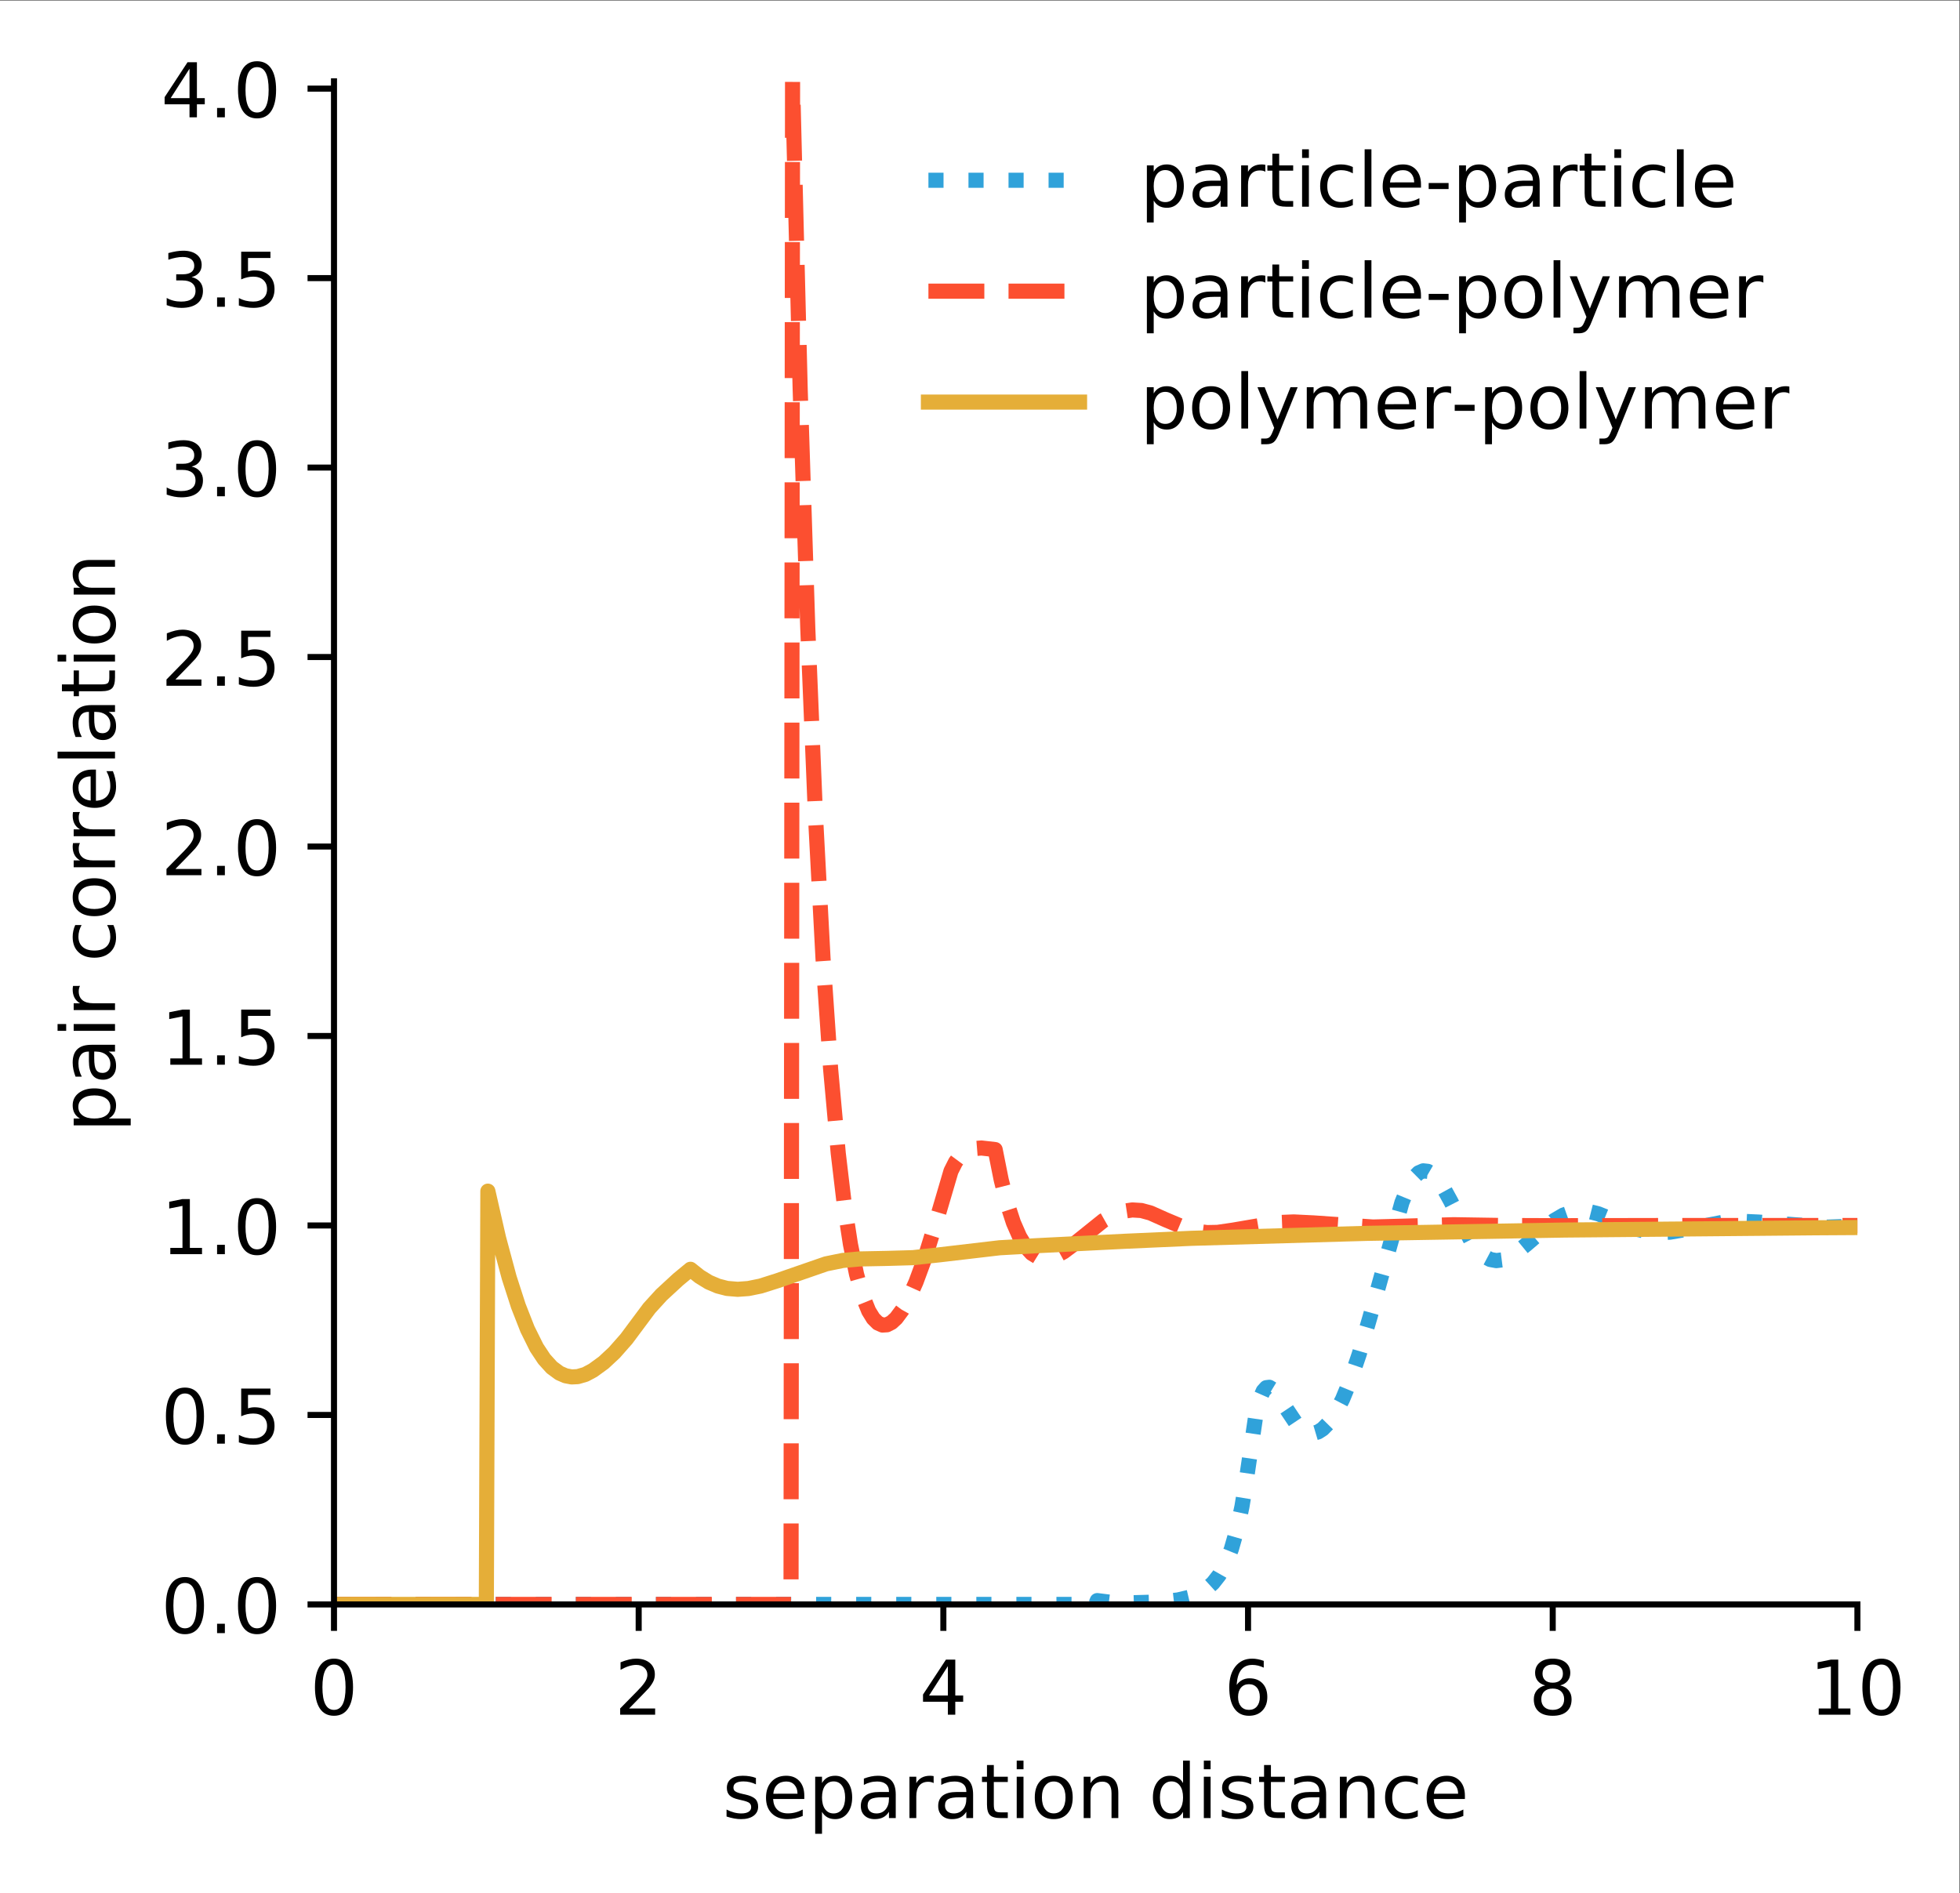 <?xml version="1.0" encoding="UTF-8" standalone="no"?>
<svg
   xmlns:dc="http://purl.org/dc/elements/1.1/"
   xmlns:cc="http://creativecommons.org/ns#"
   xmlns:rdf="http://www.w3.org/1999/02/22-rdf-syntax-ns#"
   xmlns:svg="http://www.w3.org/2000/svg"
   xmlns="http://www.w3.org/2000/svg"
   viewBox="0 0 345.75 334"
   height="334"
   width="345.75"
   xml:space="preserve"
   id="svg2"
   version="1.1"><rect x="0" y="0" width="345.75" height="334" fill="#333333" stroke="none"/><defs
     id="defs6"><clipPath
       id="clipPath24"
       clipPathUnits="userSpaceOnUse"><path
         id="path22"
         d="M 44.199,239.801 H 245.801 V 38.199 H 44.199 Z" /></clipPath><clipPath
       id="clipPath34"
       clipPathUnits="userSpaceOnUse"><path
         id="path32"
         d="M 44,37 H 244 V 98 H 44 Z" /></clipPath><clipPath
       id="clipPath50"
       clipPathUnits="userSpaceOnUse"><path
         id="path48"
         d="M 44,37 H 246 V 241 H 44 Z" /></clipPath><clipPath
       id="clipPath260"
       clipPathUnits="userSpaceOnUse"><path
         id="path258"
         d="M 44.199,239.801 H 245.801 V 38.199 H 44.199 Z" /></clipPath><clipPath
       id="clipPath270"
       clipPathUnits="userSpaceOnUse"><path
         id="path268"
         d="M 43,37 H 248 V 95 H 43 Z" /></clipPath><clipPath
       id="clipPath294"
       clipPathUnits="userSpaceOnUse"><path
         id="path292"
         d="m 118,186.5 h 124 v 49 H 118 Z" /></clipPath><mask
       id="mask296"
       height="1"
       width="1"
       y="0"
       x="0"
       maskUnits="userSpaceOnUse"><g
         id="g302"><g
           id="g300"
           clip-path="url(#clipPath294)"><path
             id="path298"
             style="fill:#000000;fill-opacity:0.8;fill-rule:nonzero;stroke:none"
             d="m 118,186.5 h 124 v 49 H 118 Z" /></g></g></mask><clipPath
       id="clipPath310"
       clipPathUnits="userSpaceOnUse"><path
         id="path308"
         d="m 118,186.5 h 124 v 49 H 118 Z" /></clipPath><clipPath
       id="clipPath314"
       clipPathUnits="userSpaceOnUse"><path
         id="path312"
         d="m 118,187 h 124 v 49 H 118 Z" /></clipPath></defs><g
     transform="matrix(1.333,0,0,-1.333,0,334)"
     id="g10"><g
       id="g12"><path
         id="path14"
         style="fill:#ffffff;fill-opacity:1;fill-rule:nonzero;stroke:none"
         d="M 0,250.5 H 259.312 V 0 H 0 Z" /><path
         id="path16"
         style="fill:#ffffff;fill-opacity:1;fill-rule:nonzero;stroke:none"
         d="M 44.199,239.801 H 245.801 V 38.199 H 44.199 Z" /></g><g
       id="g18"><g
         clip-path="url(#clipPath24)"
         id="g20"><g
           transform="translate(0,-0.5)"
           id="g26"><g
             id="g28"><g
               clip-path="url(#clipPath34)"
               id="g30"><g
                 id="g36"><g
                   transform="matrix(1,0,0,-1,0,251)"
                   id="g38"><path
                     id="path40"
                     style="fill:none;stroke:#30a2da;stroke-width:2;stroke-linecap:butt;stroke-linejoin:round;stroke-miterlimit:4;stroke-dasharray:2, 3.3;stroke-dashoffset:0;stroke-opacity:1"
                     d="M 44.402,212.301 H 145 l 0.203,-0.508 1.609,0.203 2.825,0.086 3.832,-0.105 2.418,-0.27 1.613,-0.379 1.207,-0.492 1.012,-0.637 0.804,-0.734 0.805,-1.024 0.809,-1.425 0.804,-2.004 0.809,-2.817 0.605,-2.847 0.602,-3.692 1.211,-8.261 0.605,-2.426 0.403,-0.918 0.402,-0.442 0.402,-0.05 0.407,0.246 0.605,0.742 2.82,4.219 0.809,0.629 0.602,0.23 0.605,0.02 0.606,-0.18 0.605,-0.387 0.805,-0.82 0.808,-1.164 1.008,-1.934 1.008,-2.441 1.207,-3.555 1.414,-4.867 4.234,-15.195 0.805,-1.965 0.805,-1.364 0.605,-0.601 0.606,-0.262 0.605,0.067 0.606,0.351 0.605,0.606 0.805,1.14 1.008,1.836 2.824,5.512 0.805,1.058 0.804,0.735 0.809,0.43 0.805,0.148 0.808,-0.102 0.805,-0.312 1.008,-0.621 1.414,-1.16 3.625,-3.121 1.211,-0.707 1.211,-0.426 1.007,-0.133 1.211,0.086 1.207,0.308 1.817,0.731 3.023,1.234 1.613,0.395 1.411,0.137 1.613,-0.075 2.016,-0.343 5.039,-0.977 2.218,-0.129 2.418,0.11 9.075,0.671 4.031,-0.144 0.199,-0.008" /></g></g></g></g></g><g
           transform="translate(0,-0.5)"
           id="g42"><g
             id="g44"><g
               clip-path="url(#clipPath50)"
               id="g46"><g
                 id="g52"><g
                   transform="matrix(1,0,0,-1,0,251)"
                   id="g54"><path
                     id="path56"
                     style="fill:none;stroke:#fc4f30;stroke-width:2;stroke-linecap:butt;stroke-linejoin:round;stroke-miterlimit:4;stroke-dasharray:7.4, 3.2;stroke-dashoffset:0;stroke-opacity:1"
                     d="m 44.402,212.301 h 60.278 l 0.203,-201.602 1.008,40.711 1.007,31.664 1.008,24.625 1.008,19.078 1.008,14.676 1.008,11.129 0.804,6.801 0.809,5.246 0.805,3.957 0.808,2.887 0.805,1.988 0.605,0.984 0.606,0.606 0.605,0.269 0.602,-0.035 0.605,-0.308 0.606,-0.555 0.808,-1.086 0.805,-1.441 1.008,-2.247 1.211,-3.281 1.41,-4.551 2.016,-6.867 0.605,-1.199 0.606,-0.82 0.804,-0.649 0.809,-0.297 1.207,-0.097 1.816,0.207 0.805,4.027 0.809,3.184 0.804,2.465 0.809,1.851 0.805,1.328 0.804,0.879 0.809,0.5 0.805,0.188 0.808,-0.067 0.805,-0.273 1.008,-0.555 1.613,-1.211 3.629,-2.914 1.41,-0.797 1.211,-0.429 1.211,-0.184 1.207,0.074 1.211,0.332 2.015,0.899 2.418,1.015 1.817,0.512 1.211,0.164 1.41,-0.027 2.016,-0.293 5.847,-1 2.215,-0.09 2.621,0.129 7.863,0.543 3.832,-0.102 6.852,-0.203 6.652,0.106 7.258,0.027 14.719,-0.027 H 246" /></g></g></g></g></g></g></g><g
       id="g58"><g
         transform="matrix(1,0,0,-1,0,250.5)"
         id="g60"><path
           id="path62"
           style="fill:none;stroke:#000000;stroke-width:0.8;stroke-linecap:butt;stroke-linejoin:round;stroke-miterlimit:4;stroke-dasharray:none;stroke-opacity:1"
           d="m 44.199,212.301 v 3.5" /></g><path
         id="path64"
         style="fill:#000000;fill-opacity:1;fill-rule:nonzero;stroke:none"
         d="m 44.195,30.242 c -0.504,0 -0.886,-0.25 -1.144,-0.75 -0.254,-0.5 -0.383,-1.25 -0.383,-2.254 0,-1 0.129,-1.746 0.383,-2.246 0.258,-0.5 0.64,-0.75 1.144,-0.75 0.512,0 0.895,0.25 1.153,0.75 0.254,0.5 0.382,1.246 0.382,2.246 0,1.004 -0.128,1.754 -0.382,2.254 -0.258,0.5 -0.641,0.75 -1.153,0.75 z m 0,0.781 c 0.821,0 1.446,-0.324 1.875,-0.968 0.43,-0.649 0.649,-1.586 0.649,-2.817 0,-1.226 -0.219,-2.164 -0.649,-2.808 -0.429,-0.649 -1.054,-0.969 -1.875,-0.969 -0.816,0 -1.437,0.32 -1.871,0.969 -0.429,0.644 -0.644,1.582 -0.644,2.808 0,1.231 0.215,2.168 0.644,2.817 0.434,0.644 1.055,0.968 1.871,0.968 z" /><g
         transform="matrix(1,0,0,-1,0,250.5)"
         id="g66"><path
           id="path68"
           style="fill:none;stroke:#000000;stroke-width:0.8;stroke-linecap:butt;stroke-linejoin:round;stroke-miterlimit:4;stroke-dasharray:none;stroke-opacity:1"
           d="m 84.52,212.301 v 3.5" /></g><path
         id="path70"
         style="fill:#000000;fill-opacity:1;fill-rule:nonzero;stroke:none"
         d="m 83.258,24.43 h 3.441 V 23.602 H 82.07 v 0.828 c 0.375,0.39 0.887,0.91 1.532,1.562 0.648,0.653 1.054,1.074 1.218,1.262 0.317,0.355 0.535,0.656 0.66,0.902 0.125,0.246 0.192,0.485 0.192,0.723 0,0.387 -0.137,0.703 -0.41,0.949 -0.27,0.242 -0.625,0.367 -1.063,0.367 -0.308,0 -0.637,-0.054 -0.98,-0.164 -0.34,-0.105 -0.707,-0.269 -1.098,-0.488 v 0.996 c 0.395,0.16 0.766,0.281 1.113,0.363 0.344,0.082 0.661,0.121 0.946,0.121 0.758,0 1.359,-0.187 1.808,-0.566 0.45,-0.379 0.672,-0.883 0.672,-1.512 0,-0.3 -0.055,-0.586 -0.168,-0.855 -0.113,-0.266 -0.316,-0.582 -0.613,-0.949 -0.082,-0.094 -0.34,-0.368 -0.777,-0.817 -0.434,-0.453 -1.051,-1.082 -1.844,-1.894 z" /><g
         transform="matrix(1,0,0,-1,0,250.5)"
         id="g72"><path
           id="path74"
           style="fill:none;stroke:#000000;stroke-width:0.8;stroke-linecap:butt;stroke-linejoin:round;stroke-miterlimit:4;stroke-dasharray:none;stroke-opacity:1"
           d="m 124.84,212.301 v 3.5" /></g><path
         id="path76"
         style="fill:#000000;fill-opacity:1;fill-rule:nonzero;stroke:none"
         d="m 125.438,30.031 -2.489,-3.89 h 2.489 z m -0.258,0.86 h 1.238 v -4.75 h 1.043 V 25.32 h -1.043 v -1.718 h -0.98 v 1.718 h -3.29 v 0.953 z" /><g
         transform="matrix(1,0,0,-1,0,250.5)"
         id="g78"><path
           id="path80"
           style="fill:none;stroke:#000000;stroke-width:0.8;stroke-linecap:butt;stroke-linejoin:round;stroke-miterlimit:4;stroke-dasharray:none;stroke-opacity:1"
           d="m 165.16,212.301 v 3.5" /></g><path
         id="path82"
         style="fill:#000000;fill-opacity:1;fill-rule:nonzero;stroke:none"
         d="m 165.281,27.641 c -0.445,0 -0.793,-0.153 -1.054,-0.457 -0.258,-0.301 -0.387,-0.715 -0.387,-1.243 0,-0.523 0.129,-0.937 0.387,-1.246 0.261,-0.3 0.609,-0.453 1.054,-0.453 0.442,0 0.793,0.153 1.051,0.453 0.258,0.309 0.387,0.723 0.387,1.246 0,0.528 -0.129,0.942 -0.387,1.243 -0.258,0.304 -0.609,0.457 -1.051,0.457 z m 1.957,3.089 v -0.898 c -0.25,0.117 -0.5,0.207 -0.75,0.27 -0.254,0.062 -0.504,0.093 -0.75,0.093 -0.652,0 -1.148,-0.222 -1.492,-0.66 -0.344,-0.441 -0.539,-1.105 -0.586,-1.992 0.192,0.281 0.43,0.5 0.719,0.652 0.293,0.149 0.609,0.227 0.961,0.227 0.73,0 1.308,-0.223 1.734,-0.668 0.426,-0.445 0.637,-1.047 0.637,-1.813 0,-0.75 -0.223,-1.351 -0.664,-1.804 -0.442,-0.453 -1.031,-0.676 -1.766,-0.676 -0.843,0 -1.488,0.32 -1.933,0.969 -0.45,0.644 -0.672,1.582 -0.672,2.808 0,1.153 0.273,2.071 0.82,2.758 0.547,0.684 1.281,1.027 2.203,1.027 0.246,0 0.496,-0.023 0.75,-0.074 0.25,-0.047 0.516,-0.121 0.789,-0.219 z" /><g
         transform="matrix(1,0,0,-1,0,250.5)"
         id="g84"><path
           id="path86"
           style="fill:none;stroke:#000000;stroke-width:0.8;stroke-linecap:butt;stroke-linejoin:round;stroke-miterlimit:4;stroke-dasharray:none;stroke-opacity:1"
           d="m 205.48,212.301 v 3.5" /></g><path
         id="path88"
         style="fill:#000000;fill-opacity:1;fill-rule:nonzero;stroke:none"
         d="m 205.477,27.062 c -0.469,0 -0.836,-0.124 -1.106,-0.374 -0.269,-0.25 -0.402,-0.598 -0.402,-1.036 0,-0.437 0.133,-0.785 0.402,-1.035 0.27,-0.25 0.637,-0.375 1.106,-0.375 0.468,0 0.839,0.125 1.109,0.375 0.269,0.254 0.406,0.598 0.406,1.035 0,0.438 -0.137,0.786 -0.406,1.036 -0.266,0.25 -0.637,0.374 -1.109,0.374 z m -0.985,0.422 c -0.426,0.102 -0.754,0.301 -0.992,0.59 -0.234,0.289 -0.352,0.645 -0.352,1.059 0,0.582 0.207,1.043 0.622,1.383 0.418,0.339 0.984,0.507 1.707,0.507 0.726,0 1.296,-0.168 1.711,-0.507 0.414,-0.34 0.617,-0.801 0.617,-1.383 0,-0.414 -0.117,-0.77 -0.352,-1.059 -0.238,-0.289 -0.562,-0.488 -0.984,-0.59 0.476,-0.113 0.843,-0.328 1.109,-0.652 0.266,-0.32 0.399,-0.715 0.399,-1.18 0,-0.707 -0.215,-1.25 -0.649,-1.629 -0.43,-0.375 -1.047,-0.562 -1.851,-0.562 -0.805,0 -1.422,0.187 -1.852,0.562 -0.434,0.379 -0.648,0.922 -0.648,1.629 0,0.465 0.132,0.86 0.398,1.18 0.27,0.324 0.641,0.539 1.117,0.652 z m -0.363,1.555 c 0,-0.375 0.117,-0.668 0.355,-0.883 0.235,-0.211 0.567,-0.316 0.993,-0.316 0.425,0 0.753,0.105 0.992,0.316 0.242,0.215 0.359,0.508 0.359,0.883 0,0.379 -0.117,0.676 -0.359,0.887 -0.239,0.211 -0.567,0.316 -0.992,0.316 -0.426,0 -0.758,-0.105 -0.993,-0.316 -0.238,-0.211 -0.355,-0.508 -0.355,-0.887 z" /><g
         transform="matrix(1,0,0,-1,0,250.5)"
         id="g90"><path
           id="path92"
           style="fill:none;stroke:#000000;stroke-width:0.8;stroke-linecap:butt;stroke-linejoin:round;stroke-miterlimit:4;stroke-dasharray:none;stroke-opacity:1"
           d="m 245.801,212.301 v 3.5" /></g><path
         id="path94"
         style="fill:#000000;fill-opacity:1;fill-rule:nonzero;stroke:none"
         d="m 240.68,24.43 h 1.609 v 5.562 l -1.754,-0.351 v 0.898 l 1.746,0.352 h 0.985 V 24.43 h 1.609 v -0.828 h -4.195 z" /><path
         id="path96"
         style="fill:#000000;fill-opacity:1;fill-rule:nonzero;stroke:none"
         d="m 248.977,30.242 c -0.508,0 -0.887,-0.25 -1.145,-0.75 -0.254,-0.5 -0.383,-1.25 -0.383,-2.254 0,-1 0.129,-1.746 0.383,-2.246 0.258,-0.5 0.637,-0.75 1.145,-0.75 0.511,0 0.894,0.25 1.152,0.75 0.254,0.5 0.383,1.246 0.383,2.246 0,1.004 -0.129,1.754 -0.383,2.254 -0.258,0.5 -0.641,0.75 -1.152,0.75 z m 0,0.781 c 0.82,0 1.445,-0.324 1.875,-0.968 0.429,-0.649 0.648,-1.586 0.648,-2.817 0,-1.226 -0.219,-2.164 -0.648,-2.808 -0.43,-0.649 -1.055,-0.969 -1.875,-0.969 -0.817,0 -1.438,0.32 -1.872,0.969 -0.429,0.644 -0.644,1.582 -0.644,2.808 0,1.231 0.215,2.168 0.644,2.817 0.434,0.644 1.055,0.968 1.872,0.968 z" /><path
         id="path98"
         style="fill:#000000;fill-opacity:1;fill-rule:nonzero;stroke:none"
         d="m 100.035,15.23 v -0.847 c -0.254,0.129 -0.515,0.226 -0.789,0.289 -0.273,0.066 -0.558,0.101 -0.851,0.101 -0.446,0 -0.782,-0.07 -1.004,-0.207 -0.223,-0.136 -0.332,-0.339 -0.332,-0.613 0,-0.211 0.078,-0.375 0.238,-0.492 0.16,-0.117 0.48,-0.231 0.961,-0.34 l 0.308,-0.066 c 0.637,-0.137 1.09,-0.332 1.36,-0.578 0.269,-0.25 0.402,-0.598 0.402,-1.043 0,-0.508 -0.199,-0.911 -0.601,-1.207 C 99.324,9.93 98.773,9.781 98.07,9.781 c -0.293,0 -0.597,0.028 -0.918,0.086 -0.316,0.059 -0.652,0.145 -1.004,0.258 v 0.926 c 0.332,-0.172 0.661,-0.301 0.985,-0.387 0.32,-0.086 0.64,-0.129 0.957,-0.129 0.422,0 0.746,0.07 0.972,0.215 0.231,0.145 0.344,0.352 0.344,0.613 0,0.246 -0.082,0.43 -0.246,0.563 -0.164,0.129 -0.523,0.254 -1.082,0.375 l -0.312,0.074 c -0.555,0.117 -0.957,0.297 -1.207,0.539 -0.247,0.242 -0.371,0.574 -0.371,1 0,0.512 0.183,0.91 0.546,1.188 0.368,0.281 0.883,0.421 1.555,0.421 0.332,0 0.645,-0.023 0.938,-0.074 0.293,-0.047 0.562,-0.121 0.808,-0.219 z" /><path
         id="path100"
         style="fill:#000000;fill-opacity:1;fill-rule:nonzero;stroke:none"
         d="m 106.438,12.883 v -0.438 h -4.129 c 0.039,-0.621 0.222,-1.09 0.558,-1.414 0.332,-0.324 0.797,-0.488 1.395,-0.488 0.343,0 0.676,0.043 1,0.129 0.324,0.082 0.648,0.211 0.968,0.379 v -0.848 c -0.324,-0.137 -0.656,-0.242 -0.992,-0.312 -0.34,-0.075 -0.683,-0.11 -1.031,-0.11 -0.875,0 -1.562,0.254 -2.074,0.762 -0.508,0.508 -0.762,1.195 -0.762,2.062 0,0.895 0.238,1.606 0.723,2.129 0.484,0.528 1.136,0.789 1.957,0.789 0.734,0 1.316,-0.238 1.746,-0.711 0.426,-0.472 0.641,-1.117 0.641,-1.929 z m -0.899,0.265 c -0.004,0.489 -0.144,0.879 -0.41,1.172 -0.27,0.297 -0.625,0.442 -1.07,0.442 -0.5,0 -0.903,-0.141 -1.204,-0.426 -0.3,-0.281 -0.472,-0.68 -0.519,-1.195 z" /><path
         id="path102"
         style="fill:#000000;fill-opacity:1;fill-rule:nonzero;stroke:none"
         d="M 108.781,10.742 V 7.844 h -0.902 v 7.547 h 0.902 v -0.829 c 0.188,0.325 0.43,0.567 0.715,0.723 0.289,0.16 0.633,0.238 1.035,0.238 0.664,0 1.203,-0.261 1.617,-0.789 0.414,-0.527 0.625,-1.222 0.625,-2.082 0,-0.859 -0.211,-1.55 -0.625,-2.082 -0.414,-0.527 -0.953,-0.789 -1.617,-0.789 -0.402,0 -0.746,0.078 -1.035,0.239 -0.285,0.156 -0.527,0.398 -0.715,0.722 z m 3.059,1.91 c 0,0.66 -0.137,1.18 -0.41,1.555 -0.27,0.375 -0.645,0.566 -1.118,0.566 -0.476,0 -0.851,-0.191 -1.124,-0.566 -0.27,-0.375 -0.407,-0.895 -0.407,-1.555 0,-0.66 0.137,-1.179 0.407,-1.554 0.273,-0.375 0.648,-0.563 1.124,-0.563 0.473,0 0.848,0.188 1.118,0.563 0.273,0.375 0.41,0.894 0.41,1.554 z" /><path
         id="path104"
         style="fill:#000000;fill-opacity:1;fill-rule:nonzero;stroke:none"
         d="m 116.746,12.672 c -0.726,0 -1.23,-0.082 -1.508,-0.25 -0.281,-0.164 -0.422,-0.449 -0.422,-0.848 0,-0.32 0.106,-0.574 0.317,-0.762 0.211,-0.183 0.496,-0.277 0.855,-0.277 0.5,0 0.899,0.176 1.2,0.527 0.3,0.356 0.453,0.825 0.453,1.411 v 0.199 z m 1.793,0.371 V 9.922 h -0.898 v 0.832 c -0.207,-0.332 -0.461,-0.578 -0.77,-0.734 -0.305,-0.161 -0.68,-0.239 -1.121,-0.239 -0.559,0 -1.004,0.157 -1.336,0.473 -0.332,0.312 -0.496,0.734 -0.496,1.262 0,0.613 0.207,1.078 0.617,1.39 0.414,0.313 1.027,0.469 1.844,0.469 h 1.262 v 0.09 c 0,0.414 -0.137,0.734 -0.411,0.957 -0.269,0.226 -0.652,0.34 -1.144,0.34 -0.313,0 -0.617,-0.035 -0.914,-0.114 -0.297,-0.074 -0.578,-0.187 -0.852,-0.336 v 0.833 c 0.328,0.125 0.645,0.222 0.957,0.285 0.309,0.062 0.61,0.093 0.903,0.093 0.789,0 1.382,-0.207 1.773,-0.617 0.391,-0.406 0.586,-1.027 0.586,-1.863 z" /><path
         id="path106"
         style="fill:#000000;fill-opacity:1;fill-rule:nonzero;stroke:none"
         d="m 123.555,14.555 c -0.098,0.058 -0.211,0.097 -0.328,0.125 -0.118,0.031 -0.25,0.043 -0.391,0.043 -0.508,0 -0.898,-0.164 -1.172,-0.496 -0.273,-0.329 -0.406,-0.805 -0.406,-1.422 V 9.922 h -0.906 v 5.469 h 0.906 v -0.848 c 0.187,0.332 0.433,0.578 0.734,0.738 0.305,0.16 0.672,0.242 1.106,0.242 0.062,0 0.129,-0.003 0.207,-0.011 0.074,-0.008 0.156,-0.02 0.246,-0.035 z" /><path
         id="path108"
         style="fill:#000000;fill-opacity:1;fill-rule:nonzero;stroke:none"
         d="m 126.984,12.672 c -0.726,0 -1.226,-0.082 -1.507,-0.25 -0.282,-0.164 -0.422,-0.449 -0.422,-0.848 0,-0.32 0.105,-0.574 0.316,-0.762 0.211,-0.183 0.496,-0.277 0.856,-0.277 0.5,0 0.898,0.176 1.199,0.527 0.301,0.356 0.453,0.825 0.453,1.411 v 0.199 z m 1.793,0.371 V 9.922 h -0.898 v 0.832 c -0.207,-0.332 -0.461,-0.578 -0.766,-0.734 -0.308,-0.161 -0.683,-0.239 -1.125,-0.239 -0.558,0 -1.004,0.157 -1.336,0.473 -0.332,0.312 -0.496,0.734 -0.496,1.262 0,0.613 0.207,1.078 0.617,1.39 0.415,0.313 1.028,0.469 1.844,0.469 h 1.262 v 0.09 c 0,0.414 -0.137,0.734 -0.406,0.957 -0.274,0.226 -0.657,0.34 -1.149,0.34 -0.312,0 -0.617,-0.035 -0.914,-0.114 -0.293,-0.074 -0.578,-0.187 -0.851,-0.336 v 0.833 c 0.328,0.125 0.648,0.222 0.957,0.285 0.308,0.062 0.609,0.093 0.902,0.093 0.793,0 1.383,-0.207 1.773,-0.617 0.391,-0.406 0.586,-1.027 0.586,-1.863 z" /><path
         id="path110"
         style="fill:#000000;fill-opacity:1;fill-rule:nonzero;stroke:none"
         d="m 131.516,16.945 v -1.554 h 1.851 v -0.696 h -1.851 v -2.968 c 0,-0.45 0.062,-0.735 0.183,-0.86 0.121,-0.129 0.371,-0.191 0.746,-0.191 h 0.922 V 9.922 h -0.922 c -0.695,0 -1.172,0.129 -1.437,0.39 -0.262,0.258 -0.395,0.731 -0.395,1.415 v 2.968 h -0.66 v 0.696 h 0.66 v 1.554 z" /><path
         id="path112"
         style="fill:#000000;fill-opacity:1;fill-rule:nonzero;stroke:none"
         d="m 134.547,15.391 h 0.898 V 9.922 h -0.898 z m 0,2.132 h 0.898 v -1.14 h -0.898 z" /><path
         id="path114"
         style="fill:#000000;fill-opacity:1;fill-rule:nonzero;stroke:none"
         d="m 139.445,14.762 c -0.48,0 -0.863,-0.188 -1.14,-0.563 -0.282,-0.375 -0.422,-0.89 -0.422,-1.547 0,-0.652 0.14,-1.168 0.418,-1.543 0.277,-0.379 0.66,-0.566 1.144,-0.566 0.481,0 0.86,0.187 1.137,0.566 0.281,0.379 0.422,0.895 0.422,1.543 0,0.649 -0.141,1.164 -0.422,1.543 -0.277,0.379 -0.656,0.567 -1.137,0.567 z m 0,0.761 c 0.782,0 1.395,-0.253 1.84,-0.761 0.449,-0.508 0.672,-1.211 0.672,-2.11 0,-0.894 -0.223,-1.597 -0.672,-2.105 -0.445,-0.512 -1.058,-0.766 -1.84,-0.766 -0.785,0 -1.398,0.254 -1.843,0.766 -0.446,0.508 -0.664,1.211 -0.664,2.105 0,0.899 0.218,1.602 0.664,2.11 0.445,0.508 1.058,0.761 1.843,0.761 z" /><path
         id="path116"
         style="fill:#000000;fill-opacity:1;fill-rule:nonzero;stroke:none"
         d="M 147.992,13.227 V 9.922 h -0.898 v 3.273 c 0,0.52 -0.102,0.907 -0.305,1.16 -0.203,0.258 -0.504,0.387 -0.906,0.387 -0.485,0 -0.867,-0.156 -1.149,-0.465 -0.281,-0.308 -0.422,-0.73 -0.422,-1.261 V 9.922 h -0.902 v 5.469 h 0.902 v -0.848 c 0.215,0.328 0.469,0.574 0.762,0.738 0.289,0.16 0.625,0.242 1.008,0.242 0.629,0 1.102,-0.195 1.426,-0.582 0.32,-0.39 0.484,-0.961 0.484,-1.714 z" /><path
         id="path118"
         style="fill:#000000;fill-opacity:1;fill-rule:nonzero;stroke:none"
         d="m 156.559,14.562 v 2.961 h 0.898 V 9.922 h -0.898 v 0.82 c -0.188,-0.324 -0.426,-0.566 -0.715,-0.722 -0.289,-0.161 -0.633,-0.239 -1.039,-0.239 -0.66,0 -1.196,0.262 -1.614,0.789 -0.414,0.532 -0.621,1.223 -0.621,2.082 0,0.86 0.207,1.555 0.621,2.082 0.418,0.528 0.954,0.789 1.614,0.789 0.406,0 0.75,-0.078 1.039,-0.238 0.289,-0.156 0.527,-0.398 0.715,-0.723 z m -3.059,-1.91 c 0,-0.66 0.133,-1.179 0.406,-1.554 0.274,-0.375 0.645,-0.563 1.121,-0.563 0.473,0 0.848,0.188 1.121,0.563 0.274,0.375 0.411,0.894 0.411,1.554 0,0.66 -0.137,1.18 -0.411,1.555 -0.273,0.375 -0.648,0.566 -1.121,0.566 -0.476,0 -0.847,-0.191 -1.121,-0.566 -0.273,-0.375 -0.406,-0.895 -0.406,-1.555 z" /><path
         id="path120"
         style="fill:#000000;fill-opacity:1;fill-rule:nonzero;stroke:none"
         d="m 159.309,15.391 h 0.898 V 9.922 h -0.898 z m 0,2.132 h 0.898 v -1.14 h -0.898 z" /><path
         id="path122"
         style="fill:#000000;fill-opacity:1;fill-rule:nonzero;stroke:none"
         d="m 165.574,15.23 v -0.847 c -0.254,0.129 -0.519,0.226 -0.793,0.289 -0.273,0.066 -0.554,0.101 -0.847,0.101 -0.446,0 -0.782,-0.07 -1.004,-0.207 -0.223,-0.136 -0.336,-0.339 -0.336,-0.613 0,-0.211 0.082,-0.375 0.238,-0.492 0.16,-0.117 0.48,-0.231 0.965,-0.34 l 0.308,-0.066 c 0.637,-0.137 1.09,-0.332 1.36,-0.578 0.265,-0.25 0.402,-0.598 0.402,-1.043 0,-0.508 -0.203,-0.911 -0.605,-1.207 -0.399,-0.297 -0.953,-0.446 -1.657,-0.446 -0.293,0 -0.597,0.028 -0.914,0.086 -0.32,0.059 -0.652,0.145 -1.003,0.258 v 0.926 c 0.332,-0.172 0.66,-0.301 0.98,-0.387 0.32,-0.086 0.641,-0.129 0.957,-0.129 0.426,0 0.75,0.07 0.977,0.215 0.226,0.145 0.339,0.352 0.339,0.613 0,0.246 -0.082,0.43 -0.246,0.563 -0.164,0.129 -0.523,0.254 -1.082,0.375 l -0.312,0.074 c -0.555,0.117 -0.957,0.297 -1.203,0.539 -0.25,0.242 -0.371,0.574 -0.371,1 0,0.512 0.183,0.91 0.546,1.188 0.364,0.281 0.883,0.421 1.551,0.421 0.332,0 0.645,-0.023 0.938,-0.074 0.293,-0.047 0.562,-0.121 0.812,-0.219 z" /><path
         id="path124"
         style="fill:#000000;fill-opacity:1;fill-rule:nonzero;stroke:none"
         d="m 168.188,16.945 v -1.554 h 1.847 v -0.696 h -1.847 v -2.968 c 0,-0.45 0.058,-0.735 0.179,-0.86 0.125,-0.129 0.371,-0.191 0.746,-0.191 h 0.922 V 9.922 h -0.922 c -0.691,0 -1.172,0.129 -1.433,0.39 -0.266,0.258 -0.399,0.731 -0.399,1.415 v 2.968 h -0.656 v 0.696 h 0.656 v 1.554 z" /><path
         id="path126"
         style="fill:#000000;fill-opacity:1;fill-rule:nonzero;stroke:none"
         d="m 173.703,12.672 c -0.726,0 -1.226,-0.082 -1.508,-0.25 -0.281,-0.164 -0.422,-0.449 -0.422,-0.848 0,-0.32 0.106,-0.574 0.317,-0.762 0.211,-0.183 0.496,-0.277 0.855,-0.277 0.5,0 0.899,0.176 1.2,0.527 0.3,0.356 0.453,0.825 0.453,1.411 v 0.199 z m 1.793,0.371 V 9.922 h -0.898 v 0.832 c -0.207,-0.332 -0.461,-0.578 -0.766,-0.734 -0.309,-0.161 -0.684,-0.239 -1.125,-0.239 -0.559,0 -1.004,0.157 -1.336,0.473 -0.332,0.312 -0.496,0.734 -0.496,1.262 0,0.613 0.207,1.078 0.617,1.39 0.414,0.313 1.028,0.469 1.844,0.469 h 1.262 v 0.09 c 0,0.414 -0.137,0.734 -0.407,0.957 -0.273,0.226 -0.656,0.34 -1.148,0.34 -0.313,0 -0.617,-0.035 -0.914,-0.114 -0.293,-0.074 -0.578,-0.187 -0.852,-0.336 v 0.833 c 0.328,0.125 0.649,0.222 0.957,0.285 0.309,0.062 0.61,0.093 0.903,0.093 0.793,0 1.383,-0.207 1.773,-0.617 0.391,-0.406 0.586,-1.027 0.586,-1.863 z" /><path
         id="path128"
         style="fill:#000000;fill-opacity:1;fill-rule:nonzero;stroke:none"
         d="M 181.895,13.227 V 9.922 h -0.899 v 3.273 c 0,0.52 -0.101,0.907 -0.305,1.16 -0.203,0.258 -0.503,0.387 -0.906,0.387 -0.488,0 -0.871,-0.156 -1.148,-0.465 -0.282,-0.308 -0.422,-0.73 -0.422,-1.261 V 9.922 h -0.903 v 5.469 h 0.903 v -0.848 c 0.215,0.328 0.469,0.574 0.758,0.738 0.293,0.16 0.629,0.242 1.011,0.242 0.629,0 1.102,-0.195 1.426,-0.582 0.32,-0.39 0.485,-0.961 0.485,-1.714 z" /><path
         id="path130"
         style="fill:#000000;fill-opacity:1;fill-rule:nonzero;stroke:none"
         d="m 187.621,15.184 v -0.84 c -0.254,0.14 -0.512,0.246 -0.766,0.312 -0.253,0.071 -0.511,0.106 -0.773,0.106 -0.582,0 -1.035,-0.184 -1.359,-0.555 -0.321,-0.367 -0.485,-0.887 -0.485,-1.555 0,-0.668 0.164,-1.187 0.485,-1.554 0.324,-0.371 0.777,-0.555 1.359,-0.555 0.262,0 0.52,0.035 0.773,0.105 0.254,0.071 0.512,0.176 0.766,0.317 v -0.832 c -0.254,-0.117 -0.512,-0.203 -0.781,-0.262 -0.266,-0.059 -0.555,-0.09 -0.856,-0.09 -0.824,0 -1.48,0.258 -1.964,0.778 -0.485,0.515 -0.727,1.214 -0.727,2.093 0,0.891 0.246,1.594 0.734,2.106 0.493,0.512 1.164,0.765 2.016,0.765 0.277,0 0.547,-0.027 0.809,-0.085 0.265,-0.055 0.519,-0.141 0.769,-0.254 z" /><path
         id="path132"
         style="fill:#000000;fill-opacity:1;fill-rule:nonzero;stroke:none"
         d="m 193.859,12.883 v -0.438 h -4.129 c 0.04,-0.621 0.223,-1.09 0.559,-1.414 0.332,-0.324 0.797,-0.488 1.395,-0.488 0.343,0 0.675,0.043 1,0.129 0.324,0.082 0.648,0.211 0.968,0.379 v -0.848 c -0.324,-0.137 -0.656,-0.242 -0.992,-0.312 -0.34,-0.075 -0.683,-0.11 -1.031,-0.11 -0.875,0 -1.563,0.254 -2.074,0.762 -0.508,0.508 -0.762,1.195 -0.762,2.062 0,0.895 0.238,1.606 0.723,2.129 0.484,0.528 1.136,0.789 1.957,0.789 0.734,0 1.316,-0.238 1.746,-0.711 0.426,-0.472 0.64,-1.117 0.64,-1.929 z m -0.898,0.265 c -0.004,0.489 -0.145,0.879 -0.41,1.172 -0.27,0.297 -0.625,0.442 -1.071,0.442 -0.5,0 -0.902,-0.141 -1.203,-0.426 -0.3,-0.281 -0.472,-0.68 -0.519,-1.195 z" /><g
         transform="matrix(1,0,0,-1,0,250.5)"
         id="g134"><path
           id="path136"
           style="fill:none;stroke:#000000;stroke-width:0.8;stroke-linecap:butt;stroke-linejoin:round;stroke-miterlimit:4;stroke-dasharray:none;stroke-opacity:1"
           d="m 44.199,212.301 h -3.5" /></g><path
         id="path138"
         style="fill:#000000;fill-opacity:1;fill-rule:nonzero;stroke:none"
         d="m 24.477,41.043 c -0.508,0 -0.891,-0.25 -1.149,-0.75 -0.254,-0.5 -0.383,-1.25 -0.383,-2.254 0,-1 0.129,-1.75 0.383,-2.25 0.258,-0.5 0.641,-0.75 1.149,-0.75 0.511,0 0.894,0.25 1.148,0.75 0.258,0.5 0.383,1.25 0.383,2.25 0,1.004 -0.125,1.754 -0.383,2.254 -0.254,0.5 -0.637,0.75 -1.148,0.75 z m 0,0.781 c 0.816,0 1.441,-0.324 1.871,-0.972 0.433,-0.645 0.648,-1.582 0.648,-2.813 0,-1.227 -0.215,-2.164 -0.648,-2.812 -0.43,-0.645 -1.055,-0.969 -1.871,-0.969 -0.817,0 -1.442,0.324 -1.875,0.969 -0.43,0.648 -0.645,1.585 -0.645,2.812 0,1.231 0.215,2.168 0.645,2.813 0.433,0.648 1.058,0.972 1.875,0.972 z" /><path
         id="path140"
         style="fill:#000000;fill-opacity:1;fill-rule:nonzero;stroke:none"
         d="m 28.727,35.641 h 1.031 v -1.238 h -1.031 z" /><path
         id="path142"
         style="fill:#000000;fill-opacity:1;fill-rule:nonzero;stroke:none"
         d="m 34.016,41.043 c -0.508,0 -0.887,-0.25 -1.145,-0.75 -0.254,-0.5 -0.383,-1.25 -0.383,-2.254 0,-1 0.129,-1.75 0.383,-2.25 0.258,-0.5 0.637,-0.75 1.145,-0.75 0.511,0 0.894,0.25 1.152,0.75 0.254,0.5 0.383,1.25 0.383,2.25 0,1.004 -0.129,1.754 -0.383,2.254 -0.258,0.5 -0.641,0.75 -1.152,0.75 z m 0,0.781 c 0.816,0 1.441,-0.324 1.875,-0.972 0.429,-0.645 0.644,-1.582 0.644,-2.813 0,-1.227 -0.215,-2.164 -0.644,-2.812 -0.434,-0.645 -1.059,-0.969 -1.875,-0.969 -0.817,0 -1.442,0.324 -1.871,0.969 -0.43,0.648 -0.649,1.585 -0.649,2.812 0,1.231 0.219,2.168 0.649,2.813 0.429,0.648 1.054,0.972 1.871,0.972 z" /><g
         transform="matrix(1,0,0,-1,0,250.5)"
         id="g144"><path
           id="path146"
           style="fill:none;stroke:#000000;stroke-width:0.8;stroke-linecap:butt;stroke-linejoin:round;stroke-miterlimit:4;stroke-dasharray:none;stroke-opacity:1"
           d="m 44.199,187.223 h -3.5" /></g><path
         id="path148"
         style="fill:#000000;fill-opacity:1;fill-rule:nonzero;stroke:none"
         d="m 24.477,66.121 c -0.508,0 -0.891,-0.25 -1.149,-0.75 -0.254,-0.5 -0.383,-1.25 -0.383,-2.254 0,-1 0.129,-1.75 0.383,-2.25 0.258,-0.5 0.641,-0.75 1.149,-0.75 0.511,0 0.894,0.25 1.148,0.75 0.258,0.5 0.383,1.25 0.383,2.25 0,1.004 -0.125,1.754 -0.383,2.254 -0.254,0.5 -0.637,0.75 -1.148,0.75 z m 0,0.781 c 0.816,0 1.441,-0.324 1.871,-0.972 0.433,-0.645 0.648,-1.582 0.648,-2.813 0,-1.226 -0.215,-2.164 -0.648,-2.812 -0.43,-0.645 -1.055,-0.969 -1.871,-0.969 -0.817,0 -1.442,0.324 -1.875,0.969 -0.43,0.648 -0.645,1.586 -0.645,2.812 0,1.231 0.215,2.168 0.645,2.813 0.433,0.648 1.058,0.972 1.875,0.972 z" /><path
         id="path150"
         style="fill:#000000;fill-opacity:1;fill-rule:nonzero;stroke:none"
         d="m 28.727,60.719 h 1.031 v -1.238 h -1.031 z" /><path
         id="path152"
         style="fill:#000000;fill-opacity:1;fill-rule:nonzero;stroke:none"
         d="m 31.918,66.77 h 3.871 V 65.938 H 32.82 v -1.786 c 0.145,0.051 0.285,0.086 0.43,0.11 0.145,0.023 0.285,0.035 0.43,0.035 0.812,0 1.457,-0.223 1.933,-0.668 0.477,-0.445 0.715,-1.047 0.715,-1.809 0,-0.785 -0.246,-1.394 -0.734,-1.832 -0.489,-0.433 -1.176,-0.652 -2.067,-0.652 -0.304,0 -0.617,0.027 -0.933,0.078 -0.317,0.055 -0.645,0.133 -0.985,0.234 v 0.993 c 0.293,-0.157 0.598,-0.278 0.911,-0.356 0.312,-0.078 0.64,-0.117 0.988,-0.117 0.562,0 1.012,0.148 1.34,0.445 0.328,0.297 0.492,0.699 0.492,1.207 0,0.508 -0.164,0.907 -0.492,1.203 -0.328,0.297 -0.778,0.446 -1.34,0.446 -0.262,0 -0.528,-0.028 -0.789,-0.086 -0.262,-0.059 -0.528,-0.153 -0.801,-0.274 z" /><g
         transform="matrix(1,0,0,-1,0,250.5)"
         id="g154"><path
           id="path156"
           style="fill:none;stroke:#000000;stroke-width:0.8;stroke-linecap:butt;stroke-linejoin:round;stroke-miterlimit:4;stroke-dasharray:none;stroke-opacity:1"
           d="m 44.199,162.141 h -3.5" /></g><path
         id="path158"
         style="fill:#000000;fill-opacity:1;fill-rule:nonzero;stroke:none"
         d="m 22.539,85.391 h 1.609 v 5.562 L 22.395,90.602 V 91.5 l 1.746,0.352 h 0.984 v -6.461 h 1.609 v -0.832 h -4.195 z" /><path
         id="path160"
         style="fill:#000000;fill-opacity:1;fill-rule:nonzero;stroke:none"
         d="m 28.727,85.801 h 1.031 v -1.242 h -1.031 z" /><path
         id="path162"
         style="fill:#000000;fill-opacity:1;fill-rule:nonzero;stroke:none"
         d="m 34.016,91.199 c -0.508,0 -0.887,-0.25 -1.145,-0.75 -0.254,-0.5 -0.383,-1.25 -0.383,-2.254 0,-0.996 0.129,-1.746 0.383,-2.246 0.258,-0.5 0.637,-0.75 1.145,-0.75 0.511,0 0.894,0.25 1.152,0.75 0.254,0.5 0.383,1.25 0.383,2.246 0,1.004 -0.129,1.754 -0.383,2.254 -0.258,0.5 -0.641,0.75 -1.152,0.75 z m 0,0.781 c 0.816,0 1.441,-0.324 1.875,-0.968 0.429,-0.649 0.644,-1.586 0.644,-2.817 0,-1.226 -0.215,-2.164 -0.644,-2.808 -0.434,-0.649 -1.059,-0.969 -1.875,-0.969 -0.817,0 -1.442,0.32 -1.871,0.969 -0.43,0.644 -0.649,1.582 -0.649,2.808 0,1.231 0.219,2.168 0.649,2.817 0.429,0.644 1.054,0.968 1.871,0.968 z" /><g
         transform="matrix(1,0,0,-1,0,250.5)"
         id="g164"><path
           id="path166"
           style="fill:none;stroke:#000000;stroke-width:0.8;stroke-linecap:butt;stroke-linejoin:round;stroke-miterlimit:4;stroke-dasharray:none;stroke-opacity:1"
           d="m 44.199,137.062 h -3.5" /></g><path
         id="path168"
         style="fill:#000000;fill-opacity:1;fill-rule:nonzero;stroke:none"
         d="m 22.539,110.469 h 1.609 v 5.562 l -1.753,-0.351 v 0.898 l 1.746,0.352 h 0.984 v -6.461 h 1.609 v -0.832 h -4.195 z" /><path
         id="path170"
         style="fill:#000000;fill-opacity:1;fill-rule:nonzero;stroke:none"
         d="m 28.727,110.879 h 1.031 v -1.242 h -1.031 z" /><path
         id="path172"
         style="fill:#000000;fill-opacity:1;fill-rule:nonzero;stroke:none"
         d="m 31.918,116.93 h 3.871 v -0.832 H 32.82 v -1.786 c 0.145,0.047 0.285,0.086 0.43,0.11 0.145,0.023 0.285,0.035 0.43,0.035 0.812,0 1.457,-0.223 1.933,-0.668 0.477,-0.445 0.715,-1.051 0.715,-1.812 0,-0.786 -0.246,-1.395 -0.734,-1.829 -0.489,-0.433 -1.176,-0.652 -2.067,-0.652 -0.304,0 -0.617,0.027 -0.933,0.078 -0.317,0.051 -0.645,0.129 -0.985,0.235 v 0.992 c 0.293,-0.16 0.598,-0.278 0.911,-0.356 0.312,-0.078 0.64,-0.117 0.988,-0.117 0.562,0 1.012,0.149 1.34,0.442 0.328,0.296 0.492,0.699 0.492,1.207 0,0.507 -0.164,0.91 -0.492,1.207 -0.328,0.296 -0.778,0.445 -1.34,0.445 -0.262,0 -0.528,-0.031 -0.789,-0.09 -0.262,-0.059 -0.528,-0.148 -0.801,-0.273 z" /><g
         transform="matrix(1,0,0,-1,0,250.5)"
         id="g174"><path
           id="path176"
           style="fill:none;stroke:#000000;stroke-width:0.8;stroke-linecap:butt;stroke-linejoin:round;stroke-miterlimit:4;stroke-dasharray:none;stroke-opacity:1"
           d="m 44.199,111.984 h -3.5" /></g><path
         id="path178"
         style="fill:#000000;fill-opacity:1;fill-rule:nonzero;stroke:none"
         d="m 23.215,135.547 h 3.441 v -0.828 h -4.625 v 0.828 c 0.371,0.387 0.883,0.906 1.528,1.558 0.648,0.653 1.054,1.075 1.218,1.266 0.317,0.356 0.535,0.652 0.661,0.899 0.128,0.246 0.191,0.488 0.191,0.726 0,0.387 -0.137,0.703 -0.41,0.945 -0.27,0.247 -0.625,0.368 -1.063,0.368 -0.308,0 -0.633,-0.051 -0.976,-0.161 -0.344,-0.105 -0.711,-0.269 -1.102,-0.488 v 0.996 c 0.399,0.16 0.77,0.282 1.113,0.36 0.344,0.082 0.661,0.125 0.95,0.125 0.754,0 1.355,-0.192 1.804,-0.571 0.45,-0.375 0.672,-0.879 0.672,-1.511 0,-0.301 -0.055,-0.582 -0.168,-0.852 -0.109,-0.269 -0.316,-0.586 -0.613,-0.949 -0.078,-0.094 -0.34,-0.367 -0.774,-0.82 -0.437,-0.45 -1.05,-1.079 -1.847,-1.891 z" /><path
         id="path180"
         style="fill:#000000;fill-opacity:1;fill-rule:nonzero;stroke:none"
         d="m 28.727,135.957 h 1.031 v -1.238 h -1.031 z" /><path
         id="path182"
         style="fill:#000000;fill-opacity:1;fill-rule:nonzero;stroke:none"
         d="m 34.016,141.359 c -0.508,0 -0.887,-0.25 -1.145,-0.75 -0.254,-0.5 -0.383,-1.25 -0.383,-2.254 0,-1 0.129,-1.75 0.383,-2.25 0.258,-0.5 0.637,-0.75 1.145,-0.75 0.511,0 0.894,0.25 1.152,0.75 0.254,0.5 0.383,1.25 0.383,2.25 0,1.004 -0.129,1.754 -0.383,2.254 -0.258,0.5 -0.641,0.75 -1.152,0.75 z m 0,0.782 c 0.816,0 1.441,-0.325 1.875,-0.973 0.429,-0.645 0.644,-1.582 0.644,-2.813 0,-1.226 -0.215,-2.164 -0.644,-2.812 -0.434,-0.645 -1.059,-0.969 -1.875,-0.969 -0.817,0 -1.442,0.324 -1.871,0.969 -0.43,0.648 -0.649,1.586 -0.649,2.812 0,1.231 0.219,2.168 0.649,2.813 0.429,0.648 1.054,0.973 1.871,0.973 z" /><g
         transform="matrix(1,0,0,-1,0,250.5)"
         id="g184"><path
           id="path186"
           style="fill:none;stroke:#000000;stroke-width:0.8;stroke-linecap:butt;stroke-linejoin:round;stroke-miterlimit:4;stroke-dasharray:none;stroke-opacity:1"
           d="m 44.199,86.902 h -3.5" /></g><path
         id="path188"
         style="fill:#000000;fill-opacity:1;fill-rule:nonzero;stroke:none"
         d="m 23.215,160.625 h 3.441 v -0.828 h -4.625 v 0.828 c 0.371,0.391 0.883,0.91 1.528,1.563 0.648,0.652 1.054,1.074 1.218,1.261 0.317,0.356 0.535,0.656 0.661,0.903 0.128,0.242 0.191,0.484 0.191,0.722 0,0.387 -0.137,0.703 -0.41,0.949 -0.27,0.243 -0.625,0.368 -1.063,0.368 -0.308,0 -0.633,-0.055 -0.976,-0.164 -0.344,-0.106 -0.711,-0.27 -1.102,-0.489 v 0.996 c 0.399,0.161 0.77,0.282 1.113,0.364 0.344,0.082 0.661,0.121 0.95,0.121 0.754,0 1.355,-0.188 1.804,-0.567 0.45,-0.379 0.672,-0.882 0.672,-1.511 0,-0.301 -0.055,-0.586 -0.168,-0.856 -0.109,-0.265 -0.316,-0.582 -0.613,-0.949 -0.078,-0.094 -0.34,-0.367 -0.774,-0.816 -0.437,-0.454 -1.05,-1.082 -1.847,-1.895 z" /><path
         id="path190"
         style="fill:#000000;fill-opacity:1;fill-rule:nonzero;stroke:none"
         d="m 28.727,161.039 h 1.031 v -1.242 h -1.031 z" /><path
         id="path192"
         style="fill:#000000;fill-opacity:1;fill-rule:nonzero;stroke:none"
         d="m 31.918,167.086 h 3.871 v -0.828 H 32.82 v -1.789 c 0.145,0.051 0.285,0.086 0.43,0.109 0.145,0.024 0.285,0.039 0.43,0.039 0.812,0 1.457,-0.226 1.933,-0.672 0.477,-0.445 0.715,-1.047 0.715,-1.808 0,-0.785 -0.246,-1.395 -0.734,-1.832 -0.489,-0.434 -1.176,-0.649 -2.067,-0.649 -0.304,0 -0.617,0.024 -0.933,0.078 -0.317,0.051 -0.645,0.129 -0.985,0.235 v 0.992 c 0.293,-0.16 0.598,-0.281 0.911,-0.359 0.312,-0.079 0.64,-0.118 0.988,-0.118 0.562,0 1.012,0.149 1.34,0.446 0.328,0.297 0.492,0.699 0.492,1.207 0,0.508 -0.164,0.906 -0.492,1.203 -0.328,0.297 -0.778,0.445 -1.34,0.445 -0.262,0 -0.528,-0.027 -0.789,-0.086 -0.262,-0.058 -0.528,-0.152 -0.801,-0.273 z" /><g
         transform="matrix(1,0,0,-1,0,250.5)"
         id="g194"><path
           id="path196"
           style="fill:none;stroke:#000000;stroke-width:0.8;stroke-linecap:butt;stroke-linejoin:round;stroke-miterlimit:4;stroke-dasharray:none;stroke-opacity:1"
           d="m 44.199,61.824 h -3.5" /></g><path
         id="path198"
         style="fill:#000000;fill-opacity:1;fill-rule:nonzero;stroke:none"
         d="m 25.355,188.809 c 0.473,-0.102 0.84,-0.313 1.106,-0.633 0.266,-0.321 0.398,-0.711 0.398,-1.18 0,-0.719 -0.25,-1.277 -0.742,-1.672 -0.496,-0.394 -1.199,-0.59 -2.109,-0.59 -0.309,0 -0.621,0.032 -0.946,0.09 -0.324,0.063 -0.66,0.153 -1.003,0.274 v 0.949 c 0.273,-0.16 0.574,-0.277 0.898,-0.359 0.324,-0.083 0.664,-0.122 1.02,-0.122 0.621,0 1.089,0.122 1.414,0.364 0.324,0.246 0.484,0.597 0.484,1.066 0,0.43 -0.148,0.766 -0.449,1.008 -0.301,0.242 -0.719,0.363 -1.258,0.363 H 23.32 v 0.809 h 0.887 c 0.484,0 0.855,0.097 1.113,0.293 0.258,0.191 0.387,0.472 0.387,0.836 0,0.375 -0.133,0.66 -0.398,0.863 -0.266,0.199 -0.645,0.301 -1.141,0.301 -0.27,0 -0.559,-0.031 -0.871,-0.09 -0.309,-0.059 -0.649,-0.149 -1.02,-0.274 v 0.879 c 0.375,0.106 0.727,0.184 1.055,0.235 0.328,0.054 0.633,0.078 0.926,0.078 0.746,0 1.34,-0.168 1.773,-0.512 0.438,-0.336 0.657,-0.797 0.657,-1.375 0,-0.406 -0.118,-0.746 -0.348,-1.023 -0.231,-0.282 -0.559,-0.473 -0.985,-0.578 z" /><path
         id="path200"
         style="fill:#000000;fill-opacity:1;fill-rule:nonzero;stroke:none"
         d="m 28.727,186.117 h 1.031 v -1.242 h -1.031 z" /><path
         id="path202"
         style="fill:#000000;fill-opacity:1;fill-rule:nonzero;stroke:none"
         d="m 34.016,191.516 c -0.508,0 -0.887,-0.25 -1.145,-0.75 -0.254,-0.496 -0.383,-1.25 -0.383,-2.254 0,-0.996 0.129,-1.746 0.383,-2.246 0.258,-0.5 0.637,-0.75 1.145,-0.75 0.511,0 0.894,0.25 1.152,0.75 0.254,0.5 0.383,1.25 0.383,2.246 0,1.004 -0.129,1.758 -0.383,2.254 -0.258,0.5 -0.641,0.75 -1.152,0.75 z m 0,0.781 c 0.816,0 1.441,-0.324 1.875,-0.969 0.429,-0.644 0.644,-1.586 0.644,-2.816 0,-1.227 -0.215,-2.164 -0.644,-2.809 -0.434,-0.644 -1.059,-0.969 -1.875,-0.969 -0.817,0 -1.442,0.325 -1.871,0.969 -0.43,0.645 -0.649,1.582 -0.649,2.809 0,1.23 0.219,2.172 0.649,2.816 0.429,0.645 1.054,0.969 1.871,0.969 z" /><g
         transform="matrix(1,0,0,-1,0,250.5)"
         id="g204"><path
           id="path206"
           style="fill:none;stroke:#000000;stroke-width:0.8;stroke-linecap:butt;stroke-linejoin:round;stroke-miterlimit:4;stroke-dasharray:none;stroke-opacity:1"
           d="m 44.199,36.746 h -3.5" /></g><path
         id="path208"
         style="fill:#000000;fill-opacity:1;fill-rule:nonzero;stroke:none"
         d="m 25.355,213.887 c 0.473,-0.102 0.84,-0.313 1.106,-0.633 0.266,-0.316 0.398,-0.711 0.398,-1.18 0,-0.719 -0.25,-1.277 -0.742,-1.672 -0.496,-0.39 -1.199,-0.59 -2.109,-0.59 -0.309,0 -0.621,0.032 -0.946,0.09 -0.324,0.063 -0.66,0.153 -1.003,0.274 v 0.953 c 0.273,-0.16 0.574,-0.281 0.898,-0.363 0.324,-0.082 0.664,-0.121 1.02,-0.121 0.621,0 1.089,0.121 1.414,0.367 0.324,0.242 0.484,0.597 0.484,1.062 0,0.43 -0.148,0.766 -0.449,1.008 -0.301,0.242 -0.719,0.363 -1.258,0.363 H 23.32 v 0.813 h 0.887 c 0.484,0 0.855,0.097 1.113,0.289 0.258,0.195 0.387,0.473 0.387,0.84 0,0.371 -0.133,0.66 -0.398,0.859 -0.266,0.199 -0.645,0.301 -1.141,0.301 -0.27,0 -0.559,-0.027 -0.871,-0.09 -0.309,-0.059 -0.649,-0.148 -1.02,-0.269 v 0.878 c 0.375,0.102 0.727,0.18 1.055,0.235 0.328,0.051 0.633,0.078 0.926,0.078 0.746,0 1.34,-0.172 1.773,-0.512 0.438,-0.34 0.657,-0.801 0.657,-1.379 0,-0.406 -0.118,-0.746 -0.348,-1.023 -0.231,-0.277 -0.559,-0.473 -0.985,-0.578 z" /><path
         id="path210"
         style="fill:#000000;fill-opacity:1;fill-rule:nonzero;stroke:none"
         d="m 28.727,211.195 h 1.031 v -1.238 h -1.031 z" /><path
         id="path212"
         style="fill:#000000;fill-opacity:1;fill-rule:nonzero;stroke:none"
         d="m 31.918,217.246 h 3.871 v -0.832 H 32.82 v -1.785 c 0.145,0.047 0.285,0.086 0.43,0.109 0.145,0.024 0.285,0.035 0.43,0.035 0.812,0 1.457,-0.222 1.933,-0.668 0.477,-0.445 0.715,-1.05 0.715,-1.812 0,-0.781 -0.246,-1.395 -0.734,-1.828 -0.489,-0.434 -1.176,-0.653 -2.067,-0.653 -0.304,0 -0.617,0.028 -0.933,0.079 -0.317,0.05 -0.645,0.129 -0.985,0.234 v 0.992 c 0.293,-0.16 0.598,-0.277 0.911,-0.355 0.312,-0.078 0.64,-0.117 0.988,-0.117 0.562,0 1.012,0.148 1.34,0.445 0.328,0.293 0.492,0.695 0.492,1.203 0,0.508 -0.164,0.91 -0.492,1.207 -0.328,0.297 -0.778,0.445 -1.34,0.445 -0.262,0 -0.528,-0.031 -0.789,-0.09 -0.262,-0.058 -0.528,-0.148 -0.801,-0.273 z" /><g
         transform="matrix(1,0,0,-1,0,250.5)"
         id="g214"><path
           id="path216"
           style="fill:none;stroke:#000000;stroke-width:0.8;stroke-linecap:butt;stroke-linejoin:round;stroke-miterlimit:4;stroke-dasharray:none;stroke-opacity:1"
           d="m 44.199,11.668 h -3.5" /></g><path
         id="path218"
         style="fill:#000000;fill-opacity:1;fill-rule:nonzero;stroke:none"
         d="m 25.078,241.465 -2.492,-3.891 h 2.492 z m -0.262,0.859 h 1.243 v -4.75 h 1.039 v -0.82 h -1.039 v -1.719 h -0.981 v 1.719 h -3.293 v 0.949 z" /><path
         id="path220"
         style="fill:#000000;fill-opacity:1;fill-rule:nonzero;stroke:none"
         d="m 28.727,236.273 h 1.031 v -1.238 h -1.031 z" /><path
         id="path222"
         style="fill:#000000;fill-opacity:1;fill-rule:nonzero;stroke:none"
         d="m 34.016,241.676 c -0.508,0 -0.887,-0.25 -1.145,-0.75 -0.254,-0.5 -0.383,-1.25 -0.383,-2.254 0,-1 0.129,-1.75 0.383,-2.25 0.258,-0.5 0.637,-0.75 1.145,-0.75 0.511,0 0.894,0.25 1.152,0.75 0.254,0.5 0.383,1.25 0.383,2.25 0,1.004 -0.129,1.754 -0.383,2.254 -0.258,0.5 -0.641,0.75 -1.152,0.75 z m 0,0.781 c 0.816,0 1.441,-0.324 1.875,-0.973 0.429,-0.644 0.644,-1.582 0.644,-2.812 0,-1.227 -0.215,-2.164 -0.644,-2.813 -0.434,-0.644 -1.059,-0.968 -1.875,-0.968 -0.817,0 -1.442,0.324 -1.871,0.968 -0.43,0.649 -0.649,1.586 -0.649,2.813 0,1.23 0.219,2.168 0.649,2.812 0.429,0.649 1.054,0.973 1.871,0.973 z" /><path
         id="path224"
         style="fill:#000000;fill-opacity:1;fill-rule:nonzero;stroke:none"
         d="m 14.398,102.516 h 2.899 v -0.903 H 9.75 v 0.903 h 0.828 c -0.324,0.187 -0.566,0.425 -0.723,0.714 -0.16,0.29 -0.238,0.633 -0.238,1.032 0,0.668 0.262,1.207 0.789,1.621 0.528,0.414 1.223,0.621 2.082,0.621 0.86,0 1.551,-0.207 2.082,-0.621 0.528,-0.414 0.789,-0.953 0.789,-1.621 0,-0.399 -0.078,-0.742 -0.238,-1.032 -0.156,-0.289 -0.398,-0.527 -0.723,-0.714 z m -1.91,3.058 c -0.66,0 -1.179,-0.136 -1.554,-0.41 -0.375,-0.269 -0.567,-0.644 -0.567,-1.121 0,-0.473 0.192,-0.848 0.567,-1.121 0.375,-0.27 0.894,-0.406 1.554,-0.406 0.66,0 1.18,0.136 1.555,0.406 0.375,0.273 0.562,0.648 0.562,1.121 0,0.477 -0.187,0.852 -0.562,1.121 -0.375,0.274 -0.895,0.41 -1.555,0.41 z" /><path
         id="path226"
         style="fill:#000000;fill-opacity:1;fill-rule:nonzero;stroke:none"
         d="m 12.469,110.48 c 0,-0.726 0.082,-1.23 0.25,-1.511 0.164,-0.278 0.449,-0.418 0.847,-0.418 0.321,0 0.575,0.105 0.762,0.316 0.184,0.207 0.277,0.496 0.277,0.856 0,0.5 -0.175,0.898 -0.527,1.199 -0.355,0.301 -0.824,0.453 -1.41,0.453 h -0.199 z m -0.371,1.793 h 3.121 v -0.898 h -0.832 c 0.332,-0.207 0.578,-0.461 0.734,-0.77 0.16,-0.304 0.238,-0.679 0.238,-1.121 0,-0.562 -0.156,-1.007 -0.472,-1.336 -0.313,-0.332 -0.735,-0.496 -1.262,-0.496 -0.613,0 -1.078,0.203 -1.391,0.618 -0.312,0.41 -0.468,1.027 -0.468,1.843 v 1.262 h -0.09 c -0.414,0 -0.735,-0.137 -0.957,-0.41 -0.227,-0.27 -0.34,-0.653 -0.34,-1.145 0,-0.312 0.035,-0.617 0.113,-0.914 0.074,-0.297 0.188,-0.582 0.336,-0.851 H 9.996 c -0.125,0.328 -0.223,0.644 -0.285,0.953 -0.063,0.312 -0.094,0.613 -0.094,0.906 0,0.789 0.207,1.383 0.617,1.774 0.407,0.39 1.028,0.585 1.864,0.585 z" /><path
         id="path228"
         style="fill:#000000;fill-opacity:1;fill-rule:nonzero;stroke:none"
         d="m 9.75,114.121 v 0.899 h 5.469 v -0.899 z m -2.133,0 v 0.899 h 1.141 v -0.899 z" /><path
         id="path230"
         style="fill:#000000;fill-opacity:1;fill-rule:nonzero;stroke:none"
         d="m 10.586,120.07 c -0.059,-0.101 -0.098,-0.211 -0.125,-0.332 -0.031,-0.117 -0.043,-0.25 -0.043,-0.39 0,-0.508 0.164,-0.899 0.496,-1.172 0.328,-0.27 0.805,-0.406 1.422,-0.406 h 2.883 v -0.903 H 9.75 v 0.903 h 0.848 c -0.332,0.187 -0.578,0.433 -0.739,0.738 -0.16,0.301 -0.242,0.668 -0.242,1.101 0,0.063 0.004,0.133 0.012,0.207 0.008,0.075 0.019,0.157 0.035,0.246 z" /><path
         id="path232"
         style="fill:#000000;fill-opacity:1;fill-rule:nonzero;stroke:none"
         d="m 9.957,128.125 h 0.84 c -0.141,-0.254 -0.246,-0.508 -0.313,-0.762 -0.07,-0.258 -0.105,-0.515 -0.105,-0.773 0,-0.586 0.183,-1.039 0.555,-1.36 0.367,-0.324 0.886,-0.484 1.554,-0.484 0.668,0 1.188,0.16 1.555,0.484 0.371,0.321 0.555,0.774 0.555,1.36 0,0.258 -0.036,0.515 -0.106,0.773 -0.07,0.254 -0.176,0.508 -0.316,0.762 h 0.832 c 0.117,-0.25 0.203,-0.512 0.262,-0.777 0.058,-0.27 0.089,-0.555 0.089,-0.86 0,-0.82 -0.257,-1.476 -0.777,-1.961 -0.516,-0.484 -1.215,-0.726 -2.094,-0.726 -0.89,0 -1.593,0.242 -2.105,0.734 -0.512,0.488 -0.766,1.16 -0.766,2.016 0,0.273 0.028,0.543 0.086,0.808 0.055,0.262 0.141,0.52 0.254,0.766 z" /><path
         id="path234"
         style="fill:#000000;fill-opacity:1;fill-rule:nonzero;stroke:none"
         d="m 10.379,131.809 c 0,-0.485 0.187,-0.864 0.562,-1.145 0.375,-0.281 0.891,-0.418 1.547,-0.418 0.653,0 1.168,0.137 1.543,0.414 0.379,0.281 0.567,0.664 0.567,1.149 0,0.476 -0.188,0.855 -0.567,1.136 -0.379,0.278 -0.894,0.418 -1.543,0.418 -0.648,0 -1.164,-0.14 -1.543,-0.418 -0.379,-0.281 -0.566,-0.66 -0.566,-1.136 z m -0.762,0 c 0,0.781 0.254,1.394 0.762,1.839 0.508,0.446 1.211,0.668 2.109,0.668 0.895,0 1.598,-0.222 2.106,-0.668 0.511,-0.445 0.765,-1.058 0.765,-1.839 0,-0.786 -0.254,-1.403 -0.765,-1.844 -0.508,-0.445 -1.211,-0.668 -2.106,-0.668 -0.898,0 -1.601,0.223 -2.109,0.668 -0.508,0.441 -0.762,1.058 -0.762,1.844 z" /><path
         id="path236"
         style="fill:#000000;fill-opacity:1;fill-rule:nonzero;stroke:none"
         d="m 10.586,138.977 c -0.059,-0.102 -0.098,-0.211 -0.125,-0.332 -0.031,-0.118 -0.043,-0.25 -0.043,-0.391 0,-0.508 0.164,-0.899 0.496,-1.172 0.328,-0.27 0.805,-0.406 1.422,-0.406 h 2.883 v -0.903 H 9.75 v 0.903 h 0.848 c -0.332,0.187 -0.578,0.433 -0.739,0.738 -0.16,0.301 -0.242,0.668 -0.242,1.102 0,0.062 0.004,0.132 0.012,0.207 0.008,0.074 0.019,0.156 0.035,0.246 z" /><path
         id="path238"
         style="fill:#000000;fill-opacity:1;fill-rule:nonzero;stroke:none"
         d="m 10.586,143.086 c -0.059,-0.102 -0.098,-0.211 -0.125,-0.332 -0.031,-0.117 -0.043,-0.25 -0.043,-0.391 0,-0.508 0.164,-0.898 0.496,-1.172 0.328,-0.269 0.805,-0.406 1.422,-0.406 h 2.883 v -0.902 H 9.75 v 0.902 h 0.848 c -0.332,0.188 -0.578,0.434 -0.739,0.738 -0.16,0.301 -0.242,0.672 -0.242,1.102 0,0.063 0.004,0.133 0.012,0.207 0.008,0.074 0.019,0.156 0.035,0.246 z" /><path
         id="path240"
         style="fill:#000000;fill-opacity:1;fill-rule:nonzero;stroke:none"
         d="m 12.258,148.703 h 0.437 v -4.133 c 0.621,0.039 1.09,0.227 1.414,0.559 0.325,0.336 0.489,0.801 0.489,1.394 0,0.344 -0.043,0.68 -0.129,1.004 -0.082,0.325 -0.211,0.645 -0.379,0.965 h 0.848 c 0.136,-0.32 0.242,-0.652 0.312,-0.992 0.074,-0.336 0.109,-0.68 0.109,-1.027 0,-0.875 -0.254,-1.567 -0.761,-2.075 -0.508,-0.511 -1.196,-0.765 -2.063,-0.765 -0.894,0 -1.605,0.242 -2.129,0.726 -0.527,0.485 -0.789,1.133 -0.789,1.957 0,0.735 0.238,1.317 0.711,1.743 0.473,0.429 1.117,0.644 1.93,0.644 z m -0.266,-0.898 c -0.488,-0.008 -0.879,-0.145 -1.172,-0.414 -0.297,-0.27 -0.441,-0.625 -0.441,-1.067 0,-0.5 0.141,-0.902 0.426,-1.203 0.281,-0.301 0.679,-0.473 1.195,-0.519 z" /><path
         id="path242"
         style="fill:#000000;fill-opacity:1;fill-rule:nonzero;stroke:none"
         d="m 7.617,151.074 h 7.602 v -0.898 H 7.617 Z" /><path
         id="path244"
         style="fill:#000000;fill-opacity:1;fill-rule:nonzero;stroke:none"
         d="m 12.469,155.441 c 0,-0.726 0.082,-1.23 0.25,-1.511 0.164,-0.278 0.449,-0.418 0.847,-0.418 0.321,0 0.575,0.105 0.762,0.316 0.184,0.211 0.277,0.496 0.277,0.856 0,0.5 -0.175,0.898 -0.527,1.199 -0.355,0.301 -0.824,0.453 -1.41,0.453 h -0.199 z m -0.371,1.793 h 3.121 v -0.898 h -0.832 c 0.332,-0.207 0.578,-0.461 0.734,-0.77 0.16,-0.304 0.238,-0.679 0.238,-1.121 0,-0.562 -0.156,-1.007 -0.472,-1.336 -0.313,-0.332 -0.735,-0.496 -1.262,-0.496 -0.613,0 -1.078,0.207 -1.391,0.617 -0.312,0.411 -0.468,1.028 -0.468,1.844 v 1.262 h -0.09 c -0.414,0 -0.735,-0.137 -0.957,-0.41 -0.227,-0.27 -0.34,-0.653 -0.34,-1.145 0,-0.312 0.035,-0.617 0.113,-0.914 0.074,-0.297 0.188,-0.578 0.336,-0.851 H 9.996 c -0.125,0.328 -0.223,0.644 -0.285,0.953 -0.063,0.312 -0.094,0.613 -0.094,0.906 0,0.789 0.207,1.383 0.617,1.773 0.407,0.391 1.028,0.586 1.864,0.586 z" /><path
         id="path246"
         style="fill:#000000;fill-opacity:1;fill-rule:nonzero;stroke:none"
         d="M 8.195,159.973 H 9.75 v 1.847 h 0.695 v -1.847 h 2.969 c 0.449,0 0.734,0.058 0.859,0.183 0.129,0.121 0.192,0.367 0.192,0.742 v 0.922 h 0.754 v -0.922 c 0,-0.691 -0.129,-1.171 -0.391,-1.433 -0.258,-0.266 -0.73,-0.395 -1.414,-0.395 h -2.969 v -0.66 H 9.75 v 0.66 H 8.195 Z" /><path
         id="path248"
         style="fill:#000000;fill-opacity:1;fill-rule:nonzero;stroke:none"
         d="m 9.75,163.004 v 0.898 h 5.469 v -0.898 z m -2.133,0 v 0.898 h 1.141 v -0.898 z" /><path
         id="path250"
         style="fill:#000000;fill-opacity:1;fill-rule:nonzero;stroke:none"
         d="m 10.379,167.902 c 0,-0.484 0.187,-0.863 0.562,-1.144 0.375,-0.281 0.891,-0.418 1.547,-0.418 0.653,0 1.168,0.137 1.543,0.414 0.379,0.281 0.567,0.664 0.567,1.148 0,0.477 -0.188,0.856 -0.567,1.137 -0.379,0.281 -0.894,0.418 -1.543,0.418 -0.648,0 -1.164,-0.137 -1.543,-0.418 -0.379,-0.281 -0.566,-0.66 -0.566,-1.137 z m -0.762,0 c 0,0.782 0.254,1.395 0.762,1.84 0.508,0.446 1.211,0.668 2.109,0.668 0.895,0 1.598,-0.222 2.106,-0.668 0.511,-0.445 0.765,-1.058 0.765,-1.84 0,-0.785 -0.254,-1.402 -0.765,-1.843 -0.508,-0.446 -1.211,-0.668 -2.106,-0.668 -0.898,0 -1.601,0.222 -2.109,0.668 -0.508,0.441 -0.762,1.058 -0.762,1.843 z" /><path
         id="path252"
         style="fill:#000000;fill-opacity:1;fill-rule:nonzero;stroke:none"
         d="m 11.914,176.445 h 3.305 v -0.898 h -3.274 c -0.519,0 -0.906,-0.098 -1.16,-0.301 -0.258,-0.203 -0.387,-0.504 -0.387,-0.91 0,-0.484 0.157,-0.867 0.465,-1.148 0.309,-0.278 0.731,-0.418 1.262,-0.418 h 3.094 v -0.903 H 9.75 v 0.903 h 0.848 c -0.328,0.214 -0.575,0.468 -0.739,0.757 -0.16,0.293 -0.242,0.629 -0.242,1.012 0,0.625 0.195,1.102 0.582,1.422 0.391,0.324 0.961,0.484 1.715,0.484 z" /></g><g
       id="g254"><g
         clip-path="url(#clipPath260)"
         id="g256"><g
           transform="translate(0,-0.5)"
           id="g262"><g
             id="g264"><g
               clip-path="url(#clipPath270)"
               id="g266"><g
                 id="g272"><g
                   transform="matrix(1,0,0,-1,0,251)"
                   id="g274"><path
                     id="path276"
                     style="fill:none;stroke:#e5ae38;stroke-width:2;stroke-linecap:square;stroke-linejoin:round;stroke-miterlimit:4;stroke-dasharray:none;stroke-opacity:1"
                     d="m 44.402,212.301 h 19.957 l 0.203,-54.703 1.411,6.191 1.41,5.246 1.211,3.754 1.211,3.086 1.207,2.434 1.008,1.519 1.007,1.113 1.008,0.743 0.809,0.351 0.804,0.153 0.809,-0.04 1.008,-0.293 1.008,-0.539 1.41,-1.027 1.41,-1.312 1.613,-1.832 1.614,-2.168 1.41,-1.891 1.613,-1.77 2.219,-2.046 1.613,-1.332 1.211,0.964 1.207,0.743 1.211,0.515 1.207,0.313 1.414,0.117 1.41,-0.102 1.613,-0.328 2.219,-0.703 6.449,-2.234 2.219,-0.453 2.219,-0.2 3.625,-0.07 3.43,-0.098 3.425,-0.367 8.067,-0.945 5.039,-0.281 11.492,-0.575 8.867,-0.394 23.188,-0.656 26.207,-0.438 33.062,-0.297 5.844,-0.035" /></g></g></g></g></g></g></g><g
       id="g278"><g
         transform="matrix(1,0,0,-1,0,250.5)"
         id="g280"><path
           id="path282"
           style="fill:none;stroke:#000000;stroke-width:0.8;stroke-linecap:square;stroke-linejoin:miter;stroke-miterlimit:4;stroke-dasharray:none;stroke-opacity:1"
           d="M 44.199,212.301 V 10.699" /></g><g
         transform="matrix(1,0,0,-1,0,250.5)"
         id="g284"><path
           id="path286"
           style="fill:none;stroke:#000000;stroke-width:0.8;stroke-linecap:square;stroke-linejoin:miter;stroke-miterlimit:4;stroke-dasharray:none;stroke-opacity:1"
           d="M 44.199,212.301 H 245.801" /></g><g
         id="g288"><g
           id="g290" /><g
           mask="url(#mask296)"
           id="g304"><g
             id="g306" /><g
             id="g330"><g
               id="g328"
               clip-path="url(#clipPath310)"><g
                 id="g326"
                 transform="translate(0,-0.5)"><g
                   id="g324"><g
                     id="g322"
                     clip-path="url(#clipPath314)"><g
                       id="g320"><g
                         id="g318"
                         transform="matrix(1,0,0,-1,0,251)"><path
                           id="path316"
                           style="fill:#ffffff;fill-opacity:1;fill-rule:nonzero;stroke:#000000;stroke-width:1;stroke-linecap:butt;stroke-linejoin:miter;stroke-miterlimit:4;stroke-dasharray:none;stroke-opacity:1"
                           d="m 120.863,62.734 h 117.938 c 1.332,0 2,-0.668 2,-2 V 17.699 c 0,-1.332 -0.668,-2 -2,-2 H 120.863 c -1.332,0 -2,0.668 -2,2 v 43.035 c 0,1.332 0.668,2 2,2 z" /></g></g></g></g></g></g></g></g></g><g
         transform="matrix(1,0,0,-1,0,250.5)"
         id="g332"><path
           id="path334"
           style="fill:none;stroke:#30a2da;stroke-width:2;stroke-linecap:butt;stroke-linejoin:round;stroke-miterlimit:4;stroke-dasharray:2, 3.3;stroke-dashoffset:0;stroke-opacity:1"
           d="m 122.863,23.797 h 20" /></g><path
         id="path336"
         style="fill:#000000;fill-opacity:1;fill-rule:nonzero;stroke:none"
         d="m 152.676,224.023 v -2.902 h -0.903 v 7.551 h 0.903 v -0.832 c 0.187,0.324 0.426,0.566 0.715,0.722 0.289,0.161 0.632,0.239 1.031,0.239 0.668,0 1.207,-0.262 1.621,-0.789 0.414,-0.528 0.621,-1.223 0.621,-2.082 0,-0.86 -0.207,-1.551 -0.621,-2.078 -0.414,-0.528 -0.953,-0.793 -1.621,-0.793 -0.399,0 -0.742,0.078 -1.031,0.238 -0.289,0.16 -0.528,0.398 -0.715,0.726 z m 3.058,1.907 c 0,0.66 -0.136,1.179 -0.41,1.554 -0.269,0.379 -0.644,0.567 -1.121,0.567 -0.473,0 -0.848,-0.188 -1.121,-0.567 -0.27,-0.375 -0.406,-0.894 -0.406,-1.554 0,-0.66 0.136,-1.176 0.406,-1.555 0.273,-0.375 0.648,-0.563 1.121,-0.563 0.477,0 0.852,0.188 1.121,0.563 0.274,0.379 0.41,0.895 0.41,1.555 z" /><path
         id="path338"
         style="fill:#000000;fill-opacity:1;fill-rule:nonzero;stroke:none"
         d="m 160.641,225.949 c -0.727,0 -1.231,-0.082 -1.512,-0.246 -0.277,-0.168 -0.418,-0.449 -0.418,-0.851 0,-0.321 0.105,-0.571 0.316,-0.758 0.207,-0.188 0.496,-0.282 0.856,-0.282 0.5,0 0.898,0.176 1.199,0.532 0.301,0.351 0.453,0.82 0.453,1.406 v 0.199 z m 1.793,0.371 v -3.117 h -0.899 v 0.828 c -0.207,-0.332 -0.461,-0.574 -0.769,-0.734 -0.305,-0.16 -0.68,-0.238 -1.121,-0.238 -0.563,0 -1.008,0.156 -1.336,0.472 -0.332,0.317 -0.497,0.735 -0.497,1.262 0,0.617 0.204,1.078 0.618,1.391 0.41,0.312 1.027,0.468 1.843,0.468 h 1.262 v 0.09 c 0,0.414 -0.137,0.735 -0.41,0.961 -0.27,0.223 -0.652,0.336 -1.145,0.336 -0.312,0 -0.617,-0.035 -0.914,-0.109 -0.296,-0.078 -0.582,-0.188 -0.851,-0.34 v 0.832 c 0.328,0.129 0.644,0.223 0.953,0.285 0.312,0.063 0.613,0.094 0.906,0.094 0.789,0 1.383,-0.203 1.774,-0.613 0.39,-0.411 0.586,-1.032 0.586,-1.868 z" /><path
         id="path340"
         style="fill:#000000;fill-opacity:1;fill-rule:nonzero;stroke:none"
         d="m 167.449,227.832 c -0.101,0.059 -0.211,0.102 -0.328,0.129 -0.117,0.027 -0.25,0.039 -0.391,0.039 -0.511,0 -0.898,-0.164 -1.171,-0.492 -0.274,-0.332 -0.407,-0.805 -0.407,-1.426 v -2.879 h -0.906 v 5.469 h 0.906 v -0.852 c 0.188,0.332 0.434,0.578 0.735,0.739 0.304,0.164 0.672,0.242 1.105,0.242 0.063,0 0.129,-0.004 0.207,-0.012 0.074,-0.008 0.156,-0.019 0.246,-0.035 z" /><path
         id="path342"
         style="fill:#000000;fill-opacity:1;fill-rule:nonzero;stroke:none"
         d="m 169.281,230.223 v -1.551 h 1.852 v -0.699 h -1.852 v -2.969 c 0,-0.445 0.063,-0.734 0.184,-0.859 0.121,-0.129 0.371,-0.192 0.746,-0.192 h 0.922 v -0.75 h -0.922 c -0.695,0 -1.172,0.129 -1.438,0.387 -0.261,0.258 -0.394,0.73 -0.394,1.414 v 2.969 h -0.66 v 0.699 h 0.66 v 1.551 z" /><path
         id="path344"
         style="fill:#000000;fill-opacity:1;fill-rule:nonzero;stroke:none"
         d="m 172.312,228.672 h 0.899 v -5.469 h -0.899 z m 0,2.129 h 0.899 v -1.141 h -0.899 z" /><path
         id="path346"
         style="fill:#000000;fill-opacity:1;fill-rule:nonzero;stroke:none"
         d="m 179.027,228.461 v -0.84 c -0.254,0.141 -0.507,0.246 -0.761,0.317 -0.258,0.066 -0.516,0.101 -0.774,0.101 -0.586,0 -1.039,-0.184 -1.359,-0.555 -0.324,-0.367 -0.485,-0.886 -0.485,-1.554 0,-0.668 0.161,-1.184 0.485,-1.555 0.32,-0.367 0.773,-0.555 1.359,-0.555 0.258,0 0.516,0.035 0.774,0.106 0.254,0.07 0.507,0.176 0.761,0.316 v -0.832 c -0.25,-0.117 -0.511,-0.203 -0.777,-0.262 -0.27,-0.058 -0.555,-0.089 -0.859,-0.089 -0.821,0 -1.477,0.257 -1.961,0.777 -0.485,0.519 -0.727,1.215 -0.727,2.094 0,0.894 0.242,1.593 0.735,2.105 0.488,0.512 1.16,0.766 2.015,0.766 0.274,0 0.543,-0.028 0.809,-0.086 0.261,-0.055 0.519,-0.141 0.765,-0.254 z" /><path
         id="path348"
         style="fill:#000000;fill-opacity:1;fill-rule:nonzero;stroke:none"
         d="m 180.59,230.801 h 0.898 v -7.598 h -0.898 z" /><path
         id="path350"
         style="fill:#000000;fill-opacity:1;fill-rule:nonzero;stroke:none"
         d="m 188.047,226.16 v -0.437 h -4.133 c 0.043,-0.621 0.227,-1.09 0.563,-1.414 0.332,-0.325 0.796,-0.489 1.39,-0.489 0.348,0 0.68,0.043 1.004,0.129 0.324,0.082 0.649,0.211 0.965,0.379 v -0.848 c -0.32,-0.136 -0.652,-0.242 -0.992,-0.312 -0.336,-0.074 -0.68,-0.109 -1.028,-0.109 -0.875,0 -1.566,0.253 -2.074,0.761 -0.508,0.508 -0.765,1.196 -0.765,2.063 0,0.894 0.242,1.605 0.726,2.129 0.485,0.527 1.137,0.789 1.957,0.789 0.735,0 1.317,-0.235 1.746,-0.711 0.426,-0.473 0.641,-1.117 0.641,-1.93 z m -0.899,0.266 c -0.007,0.488 -0.144,0.883 -0.414,1.176 -0.265,0.293 -0.621,0.437 -1.066,0.437 -0.5,0 -0.902,-0.141 -1.203,-0.422 -0.301,-0.285 -0.473,-0.683 -0.52,-1.199 z" /><path
         id="path352"
         style="fill:#000000;fill-opacity:1;fill-rule:nonzero;stroke:none"
         d="m 189.066,226.34 h 2.633 v -0.801 h -2.633 z" /><path
         id="path354"
         style="fill:#000000;fill-opacity:1;fill-rule:nonzero;stroke:none"
         d="m 194,224.023 v -2.902 h -0.906 v 7.551 H 194 v -0.832 c 0.188,0.324 0.426,0.566 0.715,0.722 0.289,0.161 0.633,0.239 1.031,0.239 0.664,0 1.203,-0.262 1.621,-0.789 0.414,-0.528 0.621,-1.223 0.621,-2.082 0,-0.86 -0.207,-1.551 -0.621,-2.078 -0.418,-0.528 -0.957,-0.793 -1.621,-0.793 -0.398,0 -0.742,0.078 -1.031,0.238 -0.289,0.16 -0.527,0.398 -0.715,0.726 z m 3.055,1.907 c 0,0.66 -0.133,1.179 -0.407,1.554 -0.273,0.379 -0.644,0.567 -1.121,0.567 -0.476,0 -0.847,-0.188 -1.121,-0.567 -0.273,-0.375 -0.406,-0.894 -0.406,-1.554 0,-0.66 0.133,-1.176 0.406,-1.555 0.274,-0.375 0.645,-0.563 1.121,-0.563 0.477,0 0.848,0.188 1.121,0.563 0.274,0.379 0.407,0.895 0.407,1.555 z" /><path
         id="path356"
         style="fill:#000000;fill-opacity:1;fill-rule:nonzero;stroke:none"
         d="m 201.965,225.949 c -0.727,0 -1.231,-0.082 -1.512,-0.246 -0.281,-0.168 -0.418,-0.449 -0.418,-0.851 0,-0.321 0.102,-0.571 0.313,-0.758 0.211,-0.188 0.496,-0.282 0.859,-0.282 0.496,0 0.898,0.176 1.199,0.532 0.301,0.351 0.449,0.82 0.449,1.406 v 0.199 z m 1.789,0.371 v -3.117 h -0.899 v 0.828 c -0.203,-0.332 -0.46,-0.574 -0.765,-0.734 -0.305,-0.16 -0.68,-0.238 -1.125,-0.238 -0.559,0 -1.004,0.156 -1.336,0.472 -0.328,0.317 -0.492,0.735 -0.492,1.262 0,0.617 0.203,1.078 0.617,1.391 0.41,0.312 1.023,0.468 1.844,0.468 h 1.257 v 0.09 c 0,0.414 -0.132,0.735 -0.406,0.961 -0.273,0.223 -0.652,0.336 -1.144,0.336 -0.313,0 -0.617,-0.035 -0.914,-0.109 -0.297,-0.078 -0.582,-0.188 -0.856,-0.34 v 0.832 c 0.328,0.129 0.649,0.223 0.957,0.285 0.309,0.063 0.61,0.094 0.903,0.094 0.793,0 1.382,-0.203 1.773,-0.613 0.391,-0.411 0.586,-1.032 0.586,-1.868 z" /><path
         id="path358"
         style="fill:#000000;fill-opacity:1;fill-rule:nonzero;stroke:none"
         d="m 208.773,227.832 c -0.101,0.059 -0.211,0.102 -0.328,0.129 -0.121,0.027 -0.25,0.039 -0.394,0.039 -0.508,0 -0.899,-0.164 -1.168,-0.492 -0.274,-0.332 -0.41,-0.805 -0.41,-1.426 v -2.879 h -0.903 v 5.469 h 0.903 v -0.852 c 0.191,0.332 0.437,0.578 0.738,0.739 0.305,0.164 0.672,0.242 1.105,0.242 0.063,0 0.129,-0.004 0.204,-0.012 0.074,-0.008 0.16,-0.019 0.25,-0.035 z" /><path
         id="path360"
         style="fill:#000000;fill-opacity:1;fill-rule:nonzero;stroke:none"
         d="m 210.605,230.223 v -1.551 h 1.852 v -0.699 h -1.852 v -2.969 c 0,-0.445 0.063,-0.734 0.184,-0.859 0.121,-0.129 0.371,-0.192 0.746,-0.192 h 0.922 v -0.75 h -0.922 c -0.695,0 -1.176,0.129 -1.437,0.387 -0.262,0.258 -0.395,0.73 -0.395,1.414 v 2.969 h -0.66 v 0.699 h 0.66 v 1.551 z" /><path
         id="path362"
         style="fill:#000000;fill-opacity:1;fill-rule:nonzero;stroke:none"
         d="m 213.637,228.672 h 0.898 v -5.469 h -0.898 z m 0,2.129 h 0.898 v -1.141 h -0.898 z" /><path
         id="path364"
         style="fill:#000000;fill-opacity:1;fill-rule:nonzero;stroke:none"
         d="m 220.352,228.461 v -0.84 c -0.254,0.141 -0.508,0.246 -0.766,0.317 -0.254,0.066 -0.512,0.101 -0.774,0.101 -0.582,0 -1.035,-0.184 -1.359,-0.555 -0.32,-0.367 -0.48,-0.886 -0.48,-1.554 0,-0.668 0.16,-1.184 0.48,-1.555 0.324,-0.367 0.777,-0.555 1.359,-0.555 0.262,0 0.52,0.035 0.774,0.106 0.258,0.07 0.512,0.176 0.766,0.316 v -0.832 c -0.25,-0.117 -0.512,-0.203 -0.782,-0.262 -0.265,-0.058 -0.55,-0.089 -0.855,-0.089 -0.824,0 -1.477,0.257 -1.965,0.777 -0.484,0.519 -0.727,1.215 -0.727,2.094 0,0.894 0.247,1.593 0.735,2.105 0.492,0.512 1.164,0.766 2.015,0.766 0.278,0 0.547,-0.028 0.813,-0.086 0.262,-0.055 0.519,-0.141 0.766,-0.254 z" /><path
         id="path366"
         style="fill:#000000;fill-opacity:1;fill-rule:nonzero;stroke:none"
         d="m 221.914,230.801 h 0.898 v -7.598 h -0.898 z" /><path
         id="path368"
         style="fill:#000000;fill-opacity:1;fill-rule:nonzero;stroke:none"
         d="m 229.371,226.16 v -0.437 h -4.133 c 0.039,-0.621 0.227,-1.09 0.559,-1.414 0.336,-0.325 0.801,-0.489 1.394,-0.489 0.344,0 0.68,0.043 1.004,0.129 0.325,0.082 0.645,0.211 0.965,0.379 v -0.848 c -0.324,-0.136 -0.652,-0.242 -0.992,-0.312 -0.34,-0.074 -0.68,-0.109 -1.027,-0.109 -0.875,0 -1.567,0.253 -2.075,0.761 -0.511,0.508 -0.765,1.196 -0.765,2.063 0,0.894 0.242,1.605 0.726,2.129 0.481,0.527 1.133,0.789 1.957,0.789 0.735,0 1.317,-0.235 1.743,-0.711 0.429,-0.473 0.644,-1.117 0.644,-1.93 z m -0.898,0.266 c -0.008,0.488 -0.145,0.883 -0.414,1.176 -0.27,0.293 -0.625,0.437 -1.067,0.437 -0.5,0 -0.902,-0.141 -1.203,-0.422 -0.301,-0.285 -0.477,-0.683 -0.519,-1.199 z" /><g
         transform="matrix(1,0,0,-1,0,250.5)"
         id="g370"><path
           id="path372"
           style="fill:none;stroke:#fc4f30;stroke-width:2;stroke-linecap:butt;stroke-linejoin:round;stroke-miterlimit:4;stroke-dasharray:7.4, 3.2;stroke-dashoffset:0;stroke-opacity:1"
           d="m 122.863,38.477 h 20" /></g><path
         id="path374"
         style="fill:#000000;fill-opacity:1;fill-rule:nonzero;stroke:none"
         d="m 152.676,209.344 v -2.899 h -0.903 v 7.547 h 0.903 v -0.828 c 0.187,0.324 0.426,0.566 0.715,0.723 0.289,0.156 0.632,0.238 1.031,0.238 0.668,0 1.207,-0.266 1.621,-0.793 0.414,-0.527 0.621,-1.219 0.621,-2.078 0,-0.859 -0.207,-1.555 -0.621,-2.082 -0.414,-0.527 -0.953,-0.789 -1.621,-0.789 -0.399,0 -0.742,0.078 -1.031,0.234 -0.289,0.16 -0.528,0.403 -0.715,0.727 z m 3.058,1.91 c 0,0.66 -0.136,1.18 -0.41,1.555 -0.269,0.375 -0.644,0.562 -1.121,0.562 -0.473,0 -0.848,-0.187 -1.121,-0.562 -0.27,-0.375 -0.406,-0.895 -0.406,-1.555 0,-0.66 0.136,-1.18 0.406,-1.555 0.273,-0.375 0.648,-0.566 1.121,-0.566 0.477,0 0.852,0.191 1.121,0.566 0.274,0.375 0.41,0.895 0.41,1.555 z" /><path
         id="path376"
         style="fill:#000000;fill-opacity:1;fill-rule:nonzero;stroke:none"
         d="m 160.641,211.273 c -0.727,0 -1.231,-0.085 -1.512,-0.25 -0.277,-0.164 -0.418,-0.449 -0.418,-0.851 0,-0.317 0.105,-0.57 0.316,-0.758 0.207,-0.187 0.496,-0.281 0.856,-0.281 0.5,0 0.898,0.179 1.199,0.531 0.301,0.352 0.453,0.824 0.453,1.406 v 0.203 z m 1.793,0.372 v -3.122 h -0.899 v 0.829 c -0.207,-0.329 -0.461,-0.575 -0.769,-0.735 -0.305,-0.156 -0.68,-0.234 -1.121,-0.234 -0.563,0 -1.008,0.156 -1.336,0.469 -0.332,0.316 -0.497,0.738 -0.497,1.265 0,0.613 0.204,1.078 0.618,1.391 0.41,0.312 1.027,0.469 1.843,0.469 h 1.262 v 0.085 c 0,0.415 -0.137,0.735 -0.41,0.961 -0.27,0.227 -0.652,0.34 -1.145,0.34 -0.312,0 -0.617,-0.039 -0.914,-0.113 -0.296,-0.074 -0.582,-0.188 -0.851,-0.336 v 0.828 c 0.328,0.129 0.644,0.223 0.953,0.285 0.312,0.063 0.613,0.098 0.906,0.098 0.789,0 1.383,-0.207 1.774,-0.617 0.39,-0.41 0.586,-1.031 0.586,-1.863 z" /><path
         id="path378"
         style="fill:#000000;fill-opacity:1;fill-rule:nonzero;stroke:none"
         d="m 167.449,213.152 c -0.101,0.059 -0.211,0.102 -0.328,0.129 -0.117,0.028 -0.25,0.043 -0.391,0.043 -0.511,0 -0.898,-0.164 -1.171,-0.496 -0.274,-0.332 -0.407,-0.805 -0.407,-1.422 v -2.883 h -0.906 v 5.469 h 0.906 v -0.851 c 0.188,0.332 0.434,0.582 0.735,0.742 0.304,0.16 0.672,0.242 1.105,0.242 0.063,0 0.129,-0.004 0.207,-0.016 0.074,-0.004 0.156,-0.019 0.246,-0.035 z" /><path
         id="path380"
         style="fill:#000000;fill-opacity:1;fill-rule:nonzero;stroke:none"
         d="m 169.281,215.547 v -1.555 h 1.852 v -0.699 h -1.852 v -2.969 c 0,-0.445 0.063,-0.73 0.184,-0.859 0.121,-0.125 0.371,-0.192 0.746,-0.192 h 0.922 v -0.75 h -0.922 c -0.695,0 -1.172,0.129 -1.438,0.387 -0.261,0.262 -0.394,0.731 -0.394,1.414 v 2.969 h -0.66 v 0.699 h 0.66 v 1.555 z" /><path
         id="path382"
         style="fill:#000000;fill-opacity:1;fill-rule:nonzero;stroke:none"
         d="m 172.312,213.992 h 0.899 v -5.469 h -0.899 z m 0,2.129 h 0.899 v -1.137 h -0.899 z" /><path
         id="path384"
         style="fill:#000000;fill-opacity:1;fill-rule:nonzero;stroke:none"
         d="m 179.027,213.781 v -0.84 c -0.254,0.141 -0.507,0.247 -0.761,0.317 -0.258,0.07 -0.516,0.105 -0.774,0.105 -0.586,0 -1.039,-0.187 -1.359,-0.554 -0.324,-0.371 -0.485,-0.887 -0.485,-1.555 0,-0.668 0.161,-1.188 0.485,-1.559 0.32,-0.367 0.773,-0.55 1.359,-0.55 0.258,0 0.516,0.035 0.774,0.105 0.254,0.066 0.507,0.172 0.761,0.312 v -0.828 c -0.25,-0.117 -0.511,-0.207 -0.777,-0.265 -0.27,-0.059 -0.555,-0.086 -0.859,-0.086 -0.821,0 -1.477,0.258 -1.961,0.773 -0.485,0.52 -0.727,1.219 -0.727,2.098 0,0.891 0.242,1.594 0.735,2.101 0.488,0.512 1.16,0.77 2.015,0.77 0.274,0 0.543,-0.031 0.809,-0.086 0.261,-0.059 0.519,-0.144 0.765,-0.258 z" /><path
         id="path386"
         style="fill:#000000;fill-opacity:1;fill-rule:nonzero;stroke:none"
         d="m 180.59,216.121 h 0.898 v -7.598 h -0.898 z" /><path
         id="path388"
         style="fill:#000000;fill-opacity:1;fill-rule:nonzero;stroke:none"
         d="m 188.047,211.484 v -0.441 h -4.133 c 0.043,-0.617 0.227,-1.09 0.563,-1.414 0.332,-0.324 0.796,-0.484 1.39,-0.484 0.348,0 0.68,0.043 1.004,0.125 0.324,0.085 0.649,0.21 0.965,0.382 v -0.851 c -0.32,-0.137 -0.652,-0.239 -0.992,-0.313 -0.336,-0.07 -0.68,-0.105 -1.028,-0.105 -0.875,0 -1.566,0.254 -2.074,0.758 -0.508,0.511 -0.765,1.199 -0.765,2.062 0,0.895 0.242,1.606 0.726,2.133 0.485,0.523 1.137,0.789 1.957,0.789 0.735,0 1.317,-0.238 1.746,-0.711 0.426,-0.473 0.641,-1.117 0.641,-1.93 z m -0.899,0.262 c -0.007,0.492 -0.144,0.883 -0.414,1.176 -0.265,0.293 -0.621,0.441 -1.066,0.441 -0.5,0 -0.902,-0.14 -1.203,-0.425 -0.301,-0.286 -0.473,-0.684 -0.52,-1.196 z" /><path
         id="path390"
         style="fill:#000000;fill-opacity:1;fill-rule:nonzero;stroke:none"
         d="m 189.066,211.664 h 2.633 v -0.801 h -2.633 z" /><path
         id="path392"
         style="fill:#000000;fill-opacity:1;fill-rule:nonzero;stroke:none"
         d="m 194,209.344 v -2.899 h -0.906 v 7.547 H 194 v -0.828 c 0.188,0.324 0.426,0.566 0.715,0.723 0.289,0.156 0.633,0.238 1.031,0.238 0.664,0 1.203,-0.266 1.621,-0.793 0.414,-0.527 0.621,-1.219 0.621,-2.078 0,-0.859 -0.207,-1.555 -0.621,-2.082 -0.418,-0.527 -0.957,-0.789 -1.621,-0.789 -0.398,0 -0.742,0.078 -1.031,0.234 -0.289,0.16 -0.527,0.403 -0.715,0.727 z m 3.055,1.91 c 0,0.66 -0.133,1.18 -0.407,1.555 -0.273,0.375 -0.644,0.562 -1.121,0.562 -0.476,0 -0.847,-0.187 -1.121,-0.562 -0.273,-0.375 -0.406,-0.895 -0.406,-1.555 0,-0.66 0.133,-1.18 0.406,-1.555 0.274,-0.375 0.645,-0.566 1.121,-0.566 0.477,0 0.848,0.191 1.121,0.566 0.274,0.375 0.407,0.895 0.407,1.555 z" /><path
         id="path394"
         style="fill:#000000;fill-opacity:1;fill-rule:nonzero;stroke:none"
         d="m 201.598,213.363 c -0.485,0 -0.864,-0.187 -1.145,-0.566 -0.281,-0.375 -0.418,-0.891 -0.418,-1.543 0,-0.656 0.137,-1.172 0.414,-1.547 0.281,-0.375 0.664,-0.562 1.149,-0.562 0.476,0 0.855,0.187 1.136,0.566 0.278,0.375 0.418,0.891 0.418,1.543 0,0.648 -0.14,1.16 -0.418,1.539 -0.281,0.379 -0.66,0.57 -1.136,0.57 z m 0,0.762 c 0.781,0 1.394,-0.254 1.84,-0.766 0.445,-0.504 0.667,-1.207 0.667,-2.105 0,-0.895 -0.222,-1.598 -0.667,-2.109 -0.446,-0.508 -1.059,-0.762 -1.84,-0.762 -0.786,0 -1.403,0.254 -1.844,0.762 -0.445,0.511 -0.668,1.214 -0.668,2.109 0,0.898 0.223,1.601 0.668,2.105 0.441,0.512 1.058,0.766 1.844,0.766 z" /><path
         id="path396"
         style="fill:#000000;fill-opacity:1;fill-rule:nonzero;stroke:none"
         d="m 205.594,216.121 h 0.898 v -7.598 h -0.898 z" /><path
         id="path398"
         style="fill:#000000;fill-opacity:1;fill-rule:nonzero;stroke:none"
         d="m 210.648,208.016 c -0.253,-0.653 -0.5,-1.075 -0.742,-1.274 -0.242,-0.199 -0.562,-0.297 -0.965,-0.297 h -0.718 v 0.75 h 0.527 c 0.246,0 0.438,0.059 0.574,0.176 0.137,0.117 0.289,0.395 0.457,0.832 l 0.16,0.406 -2.211,5.383 h 0.95 l 1.711,-4.277 1.711,4.277 h 0.949 z" /><path
         id="path400"
         style="fill:#000000;fill-opacity:1;fill-rule:nonzero;stroke:none"
         d="m 218.551,212.941 c 0.222,0.407 0.492,0.704 0.804,0.895 0.313,0.191 0.68,0.289 1.102,0.289 0.57,0 1.012,-0.199 1.32,-0.602 0.309,-0.394 0.465,-0.964 0.465,-1.699 v -3.301 h -0.902 v 3.274 c 0,0.523 -0.094,0.91 -0.281,1.164 -0.184,0.254 -0.469,0.383 -0.848,0.383 -0.465,0 -0.836,-0.156 -1.106,-0.465 -0.269,-0.309 -0.406,-0.731 -0.406,-1.266 v -3.09 h -0.902 v 3.274 c 0,0.527 -0.09,0.914 -0.277,1.168 -0.184,0.25 -0.473,0.379 -0.86,0.379 -0.461,0 -0.824,-0.156 -1.094,-0.469 -0.269,-0.309 -0.406,-0.73 -0.406,-1.262 v -3.09 h -0.902 v 5.469 h 0.902 v -0.851 c 0.207,0.336 0.453,0.586 0.738,0.742 0.286,0.16 0.625,0.242 1.02,0.242 0.398,0 0.734,-0.102 1.016,-0.305 0.277,-0.199 0.484,-0.492 0.617,-0.879 z" /><path
         id="path402"
         style="fill:#000000;fill-opacity:1;fill-rule:nonzero;stroke:none"
         d="m 228.711,211.484 v -0.441 h -4.133 c 0.043,-0.617 0.227,-1.09 0.563,-1.414 0.332,-0.324 0.797,-0.484 1.39,-0.484 0.348,0 0.68,0.043 1.004,0.125 0.324,0.085 0.649,0.21 0.965,0.382 v -0.851 c -0.32,-0.137 -0.652,-0.239 -0.992,-0.313 -0.336,-0.07 -0.68,-0.105 -1.028,-0.105 -0.875,0 -1.566,0.254 -2.074,0.758 -0.508,0.511 -0.765,1.199 -0.765,2.062 0,0.895 0.242,1.606 0.726,2.133 0.485,0.523 1.137,0.789 1.957,0.789 0.735,0 1.317,-0.238 1.746,-0.711 0.426,-0.473 0.641,-1.117 0.641,-1.93 z m -0.899,0.262 c -0.007,0.492 -0.144,0.883 -0.414,1.176 -0.265,0.293 -0.621,0.441 -1.066,0.441 -0.5,0 -0.902,-0.14 -1.203,-0.425 -0.301,-0.286 -0.473,-0.684 -0.52,-1.196 z" /><path
         id="path404"
         style="fill:#000000;fill-opacity:1;fill-rule:nonzero;stroke:none"
         d="m 233.355,213.152 c -0.101,0.059 -0.21,0.102 -0.332,0.129 -0.117,0.028 -0.25,0.043 -0.39,0.043 -0.508,0 -0.899,-0.164 -1.172,-0.496 -0.27,-0.332 -0.406,-0.805 -0.406,-1.422 v -2.883 h -0.903 v 5.469 h 0.903 v -0.851 c 0.187,0.332 0.433,0.582 0.738,0.742 0.301,0.16 0.668,0.242 1.102,0.242 0.062,0 0.132,-0.004 0.207,-0.016 0.074,-0.004 0.156,-0.019 0.246,-0.035 z" /><g
         transform="matrix(1,0,0,-1,0,250.5)"
         id="g406"><path
           id="path408"
           style="fill:none;stroke:#e5ae38;stroke-width:2;stroke-linecap:square;stroke-linejoin:round;stroke-miterlimit:4;stroke-dasharray:none;stroke-opacity:1"
           d="m 122.863,53.156 h 20" /></g><path
         id="path410"
         style="fill:#000000;fill-opacity:1;fill-rule:nonzero;stroke:none"
         d="m 152.676,194.664 v -2.898 h -0.903 v 7.546 h 0.903 v -0.828 c 0.187,0.325 0.426,0.567 0.715,0.723 0.289,0.16 0.632,0.238 1.031,0.238 0.668,0 1.207,-0.261 1.621,-0.789 0.414,-0.527 0.621,-1.222 0.621,-2.082 0,-0.859 -0.207,-1.551 -0.621,-2.082 -0.414,-0.527 -0.953,-0.789 -1.621,-0.789 -0.399,0 -0.742,0.078 -1.031,0.238 -0.289,0.157 -0.528,0.399 -0.715,0.723 z m 3.058,1.91 c 0,0.66 -0.136,1.18 -0.41,1.555 -0.269,0.375 -0.644,0.566 -1.121,0.566 -0.473,0 -0.848,-0.191 -1.121,-0.566 -0.27,-0.375 -0.406,-0.895 -0.406,-1.555 0,-0.66 0.136,-1.179 0.406,-1.554 0.273,-0.375 0.648,-0.563 1.121,-0.563 0.477,0 0.852,0.188 1.121,0.563 0.274,0.375 0.41,0.894 0.41,1.554 z" /><path
         id="path412"
         style="fill:#000000;fill-opacity:1;fill-rule:nonzero;stroke:none"
         d="m 160.273,198.684 c -0.48,0 -0.863,-0.188 -1.144,-0.563 -0.277,-0.375 -0.418,-0.891 -0.418,-1.547 0,-0.652 0.137,-1.168 0.418,-1.543 0.277,-0.379 0.66,-0.566 1.144,-0.566 0.477,0 0.86,0.187 1.137,0.566 0.281,0.379 0.422,0.895 0.422,1.543 0,0.649 -0.141,1.164 -0.422,1.543 -0.277,0.379 -0.66,0.567 -1.137,0.567 z m 0,0.761 c 0.782,0 1.395,-0.254 1.84,-0.761 0.446,-0.508 0.672,-1.211 0.672,-2.11 0,-0.894 -0.226,-1.597 -0.672,-2.105 -0.445,-0.512 -1.058,-0.766 -1.84,-0.766 -0.785,0 -1.398,0.254 -1.843,0.766 -0.446,0.508 -0.668,1.211 -0.668,2.105 0,0.899 0.222,1.602 0.668,2.11 0.445,0.507 1.058,0.761 1.843,0.761 z" /><path
         id="path414"
         style="fill:#000000;fill-opacity:1;fill-rule:nonzero;stroke:none"
         d="m 164.273,201.445 h 0.898 v -7.602 h -0.898 z" /><path
         id="path416"
         style="fill:#000000;fill-opacity:1;fill-rule:nonzero;stroke:none"
         d="m 169.324,193.336 c -0.254,-0.648 -0.5,-1.074 -0.742,-1.274 -0.238,-0.199 -0.562,-0.296 -0.965,-0.296 h -0.719 v 0.75 h 0.528 c 0.246,0 0.441,0.058 0.574,0.179 0.141,0.114 0.289,0.391 0.457,0.828 l 0.16,0.411 -2.211,5.378 h 0.953 l 1.707,-4.273 1.711,4.273 h 0.95 z" /><path
         id="path418"
         style="fill:#000000;fill-opacity:1;fill-rule:nonzero;stroke:none"
         d="m 177.227,198.266 c 0.222,0.402 0.492,0.699 0.804,0.89 0.313,0.192 0.68,0.289 1.106,0.289 0.57,0 1.008,-0.199 1.316,-0.597 0.309,-0.399 0.465,-0.965 0.465,-1.7 v -3.304 h -0.902 v 3.273 c 0,0.524 -0.094,0.914 -0.282,1.164 -0.183,0.254 -0.468,0.383 -0.847,0.383 -0.465,0 -0.832,-0.156 -1.106,-0.465 -0.269,-0.308 -0.402,-0.73 -0.402,-1.261 v -3.094 h -0.906 v 3.273 c 0,0.528 -0.09,0.918 -0.278,1.168 -0.183,0.254 -0.472,0.379 -0.859,0.379 -0.457,0 -0.824,-0.156 -1.094,-0.465 -0.269,-0.312 -0.406,-0.73 -0.406,-1.261 v -3.094 h -0.902 v 5.468 h 0.902 v -0.847 c 0.207,0.336 0.453,0.582 0.738,0.742 0.285,0.16 0.625,0.238 1.02,0.238 0.398,0 0.738,-0.101 1.015,-0.304 0.278,-0.2 0.485,-0.493 0.618,-0.875 z" /><path
         id="path420"
         style="fill:#000000;fill-opacity:1;fill-rule:nonzero;stroke:none"
         d="m 187.387,196.805 v -0.438 h -4.129 c 0.039,-0.621 0.226,-1.09 0.558,-1.414 0.332,-0.324 0.797,-0.488 1.395,-0.488 0.344,0 0.68,0.043 1,0.129 0.324,0.082 0.648,0.211 0.969,0.379 v -0.848 c -0.325,-0.137 -0.657,-0.242 -0.992,-0.313 -0.34,-0.074 -0.684,-0.109 -1.032,-0.109 -0.871,0 -1.562,0.254 -2.074,0.762 -0.508,0.508 -0.762,1.195 -0.762,2.062 0,0.895 0.242,1.606 0.723,2.129 0.484,0.528 1.137,0.789 1.957,0.789 0.734,0 1.316,-0.238 1.746,-0.711 0.426,-0.472 0.641,-1.117 0.641,-1.929 z m -0.899,0.265 c -0.004,0.489 -0.144,0.879 -0.41,1.172 -0.269,0.297 -0.625,0.442 -1.07,0.442 -0.5,0 -0.899,-0.141 -1.203,-0.426 -0.301,-0.281 -0.473,-0.68 -0.52,-1.196 z" /><path
         id="path422"
         style="fill:#000000;fill-opacity:1;fill-rule:nonzero;stroke:none"
         d="m 192.031,198.477 c -0.101,0.058 -0.211,0.097 -0.332,0.125 -0.117,0.031 -0.246,0.043 -0.39,0.043 -0.508,0 -0.899,-0.165 -1.172,-0.497 -0.27,-0.328 -0.407,-0.804 -0.407,-1.421 v -2.883 h -0.902 v 5.468 h 0.902 v -0.847 c 0.192,0.332 0.438,0.578 0.739,0.738 0.301,0.16 0.672,0.242 1.105,0.242 0.059,0 0.129,-0.004 0.203,-0.011 0.075,-0.008 0.157,-0.02 0.25,-0.036 z" /><path
         id="path424"
         style="fill:#000000;fill-opacity:1;fill-rule:nonzero;stroke:none"
         d="m 192.512,196.984 h 2.629 v -0.801 h -2.629 z" /><path
         id="path426"
         style="fill:#000000;fill-opacity:1;fill-rule:nonzero;stroke:none"
         d="m 197.441,194.664 v -2.898 h -0.902 v 7.546 h 0.902 v -0.828 c 0.188,0.325 0.426,0.567 0.715,0.723 0.289,0.16 0.633,0.238 1.032,0.238 0.667,0 1.207,-0.261 1.621,-0.789 0.414,-0.527 0.621,-1.222 0.621,-2.082 0,-0.859 -0.207,-1.551 -0.621,-2.082 -0.414,-0.527 -0.954,-0.789 -1.621,-0.789 -0.399,0 -0.743,0.078 -1.032,0.238 -0.289,0.157 -0.527,0.399 -0.715,0.723 z m 3.059,1.91 c 0,0.66 -0.137,1.18 -0.41,1.555 -0.27,0.375 -0.645,0.566 -1.121,0.566 -0.473,0 -0.848,-0.191 -1.121,-0.566 -0.27,-0.375 -0.407,-0.895 -0.407,-1.555 0,-0.66 0.137,-1.179 0.407,-1.554 0.273,-0.375 0.648,-0.563 1.121,-0.563 0.476,0 0.851,0.188 1.121,0.563 0.273,0.375 0.41,0.894 0.41,1.554 z" /><path
         id="path428"
         style="fill:#000000;fill-opacity:1;fill-rule:nonzero;stroke:none"
         d="m 205.039,198.684 c -0.48,0 -0.863,-0.188 -1.144,-0.563 -0.278,-0.375 -0.418,-0.891 -0.418,-1.547 0,-0.652 0.136,-1.168 0.418,-1.543 0.277,-0.379 0.66,-0.566 1.144,-0.566 0.481,0 0.859,0.187 1.137,0.566 0.281,0.379 0.422,0.895 0.422,1.543 0,0.649 -0.141,1.164 -0.422,1.543 -0.278,0.379 -0.656,0.567 -1.137,0.567 z m 0,0.761 c 0.781,0 1.395,-0.254 1.84,-0.761 0.445,-0.508 0.672,-1.211 0.672,-2.11 0,-0.894 -0.227,-1.597 -0.672,-2.105 -0.445,-0.512 -1.059,-0.766 -1.84,-0.766 -0.785,0 -1.398,0.254 -1.844,0.766 -0.445,0.508 -0.668,1.211 -0.668,2.105 0,0.899 0.223,1.602 0.668,2.11 0.446,0.507 1.059,0.761 1.844,0.761 z" /><path
         id="path430"
         style="fill:#000000;fill-opacity:1;fill-rule:nonzero;stroke:none"
         d="m 209.039,201.445 h 0.898 v -7.602 h -0.898 z" /><path
         id="path432"
         style="fill:#000000;fill-opacity:1;fill-rule:nonzero;stroke:none"
         d="m 214.09,193.336 c -0.25,-0.648 -0.5,-1.074 -0.742,-1.274 -0.239,-0.199 -0.563,-0.296 -0.965,-0.296 h -0.719 v 0.75 h 0.527 c 0.25,0 0.442,0.058 0.579,0.179 0.136,0.114 0.289,0.391 0.453,0.828 l 0.16,0.411 -2.211,5.378 h 0.953 l 1.707,-4.273 1.711,4.273 h 0.953 z" /><path
         id="path434"
         style="fill:#000000;fill-opacity:1;fill-rule:nonzero;stroke:none"
         d="m 221.992,198.266 c 0.227,0.402 0.492,0.699 0.805,0.89 0.312,0.192 0.683,0.289 1.105,0.289 0.571,0 1.008,-0.199 1.317,-0.597 0.312,-0.399 0.465,-0.965 0.465,-1.7 v -3.304 h -0.903 v 3.273 c 0,0.524 -0.093,0.914 -0.281,1.164 -0.184,0.254 -0.465,0.383 -0.848,0.383 -0.464,0 -0.832,-0.156 -1.105,-0.465 -0.27,-0.308 -0.402,-0.73 -0.402,-1.261 v -3.094 h -0.903 v 3.273 c 0,0.528 -0.094,0.918 -0.281,1.168 -0.184,0.254 -0.469,0.379 -0.859,0.379 -0.457,0 -0.825,-0.156 -1.094,-0.465 -0.27,-0.312 -0.406,-0.73 -0.406,-1.261 v -3.094 h -0.903 v 5.468 h 0.903 v -0.847 c 0.207,0.336 0.453,0.582 0.738,0.742 0.289,0.16 0.629,0.238 1.019,0.238 0.399,0 0.739,-0.101 1.016,-0.304 0.277,-0.2 0.484,-0.493 0.617,-0.875 z" /><path
         id="path436"
         style="fill:#000000;fill-opacity:1;fill-rule:nonzero;stroke:none"
         d="m 232.152,196.805 v -0.438 h -4.129 c 0.039,-0.621 0.227,-1.09 0.559,-1.414 0.332,-0.324 0.797,-0.488 1.395,-0.488 0.343,0 0.679,0.043 1.003,0.129 0.321,0.082 0.645,0.211 0.965,0.379 v -0.848 c -0.324,-0.137 -0.656,-0.242 -0.992,-0.313 -0.34,-0.074 -0.683,-0.109 -1.031,-0.109 -0.871,0 -1.563,0.254 -2.074,0.762 -0.508,0.508 -0.762,1.195 -0.762,2.062 0,0.895 0.242,1.606 0.723,2.129 0.484,0.528 1.136,0.789 1.957,0.789 0.734,0 1.316,-0.238 1.746,-0.711 0.429,-0.472 0.64,-1.117 0.64,-1.929 z m -0.898,0.265 c -0.004,0.489 -0.141,0.879 -0.41,1.172 -0.27,0.297 -0.625,0.442 -1.067,0.442 -0.504,0 -0.902,-0.141 -1.203,-0.426 -0.304,-0.281 -0.476,-0.68 -0.523,-1.196 z" /><path
         id="path438"
         style="fill:#000000;fill-opacity:1;fill-rule:nonzero;stroke:none"
         d="m 236.797,198.477 c -0.102,0.058 -0.211,0.097 -0.328,0.125 -0.121,0.031 -0.25,0.043 -0.395,0.043 -0.508,0 -0.898,-0.165 -1.168,-0.497 -0.273,-0.328 -0.41,-0.804 -0.41,-1.421 v -2.883 h -0.902 v 5.468 h 0.902 v -0.847 c 0.192,0.332 0.438,0.578 0.738,0.738 0.305,0.16 0.672,0.242 1.106,0.242 0.058,0 0.129,-0.004 0.203,-0.011 0.074,-0.008 0.16,-0.02 0.25,-0.036 z" /></g></g></svg>